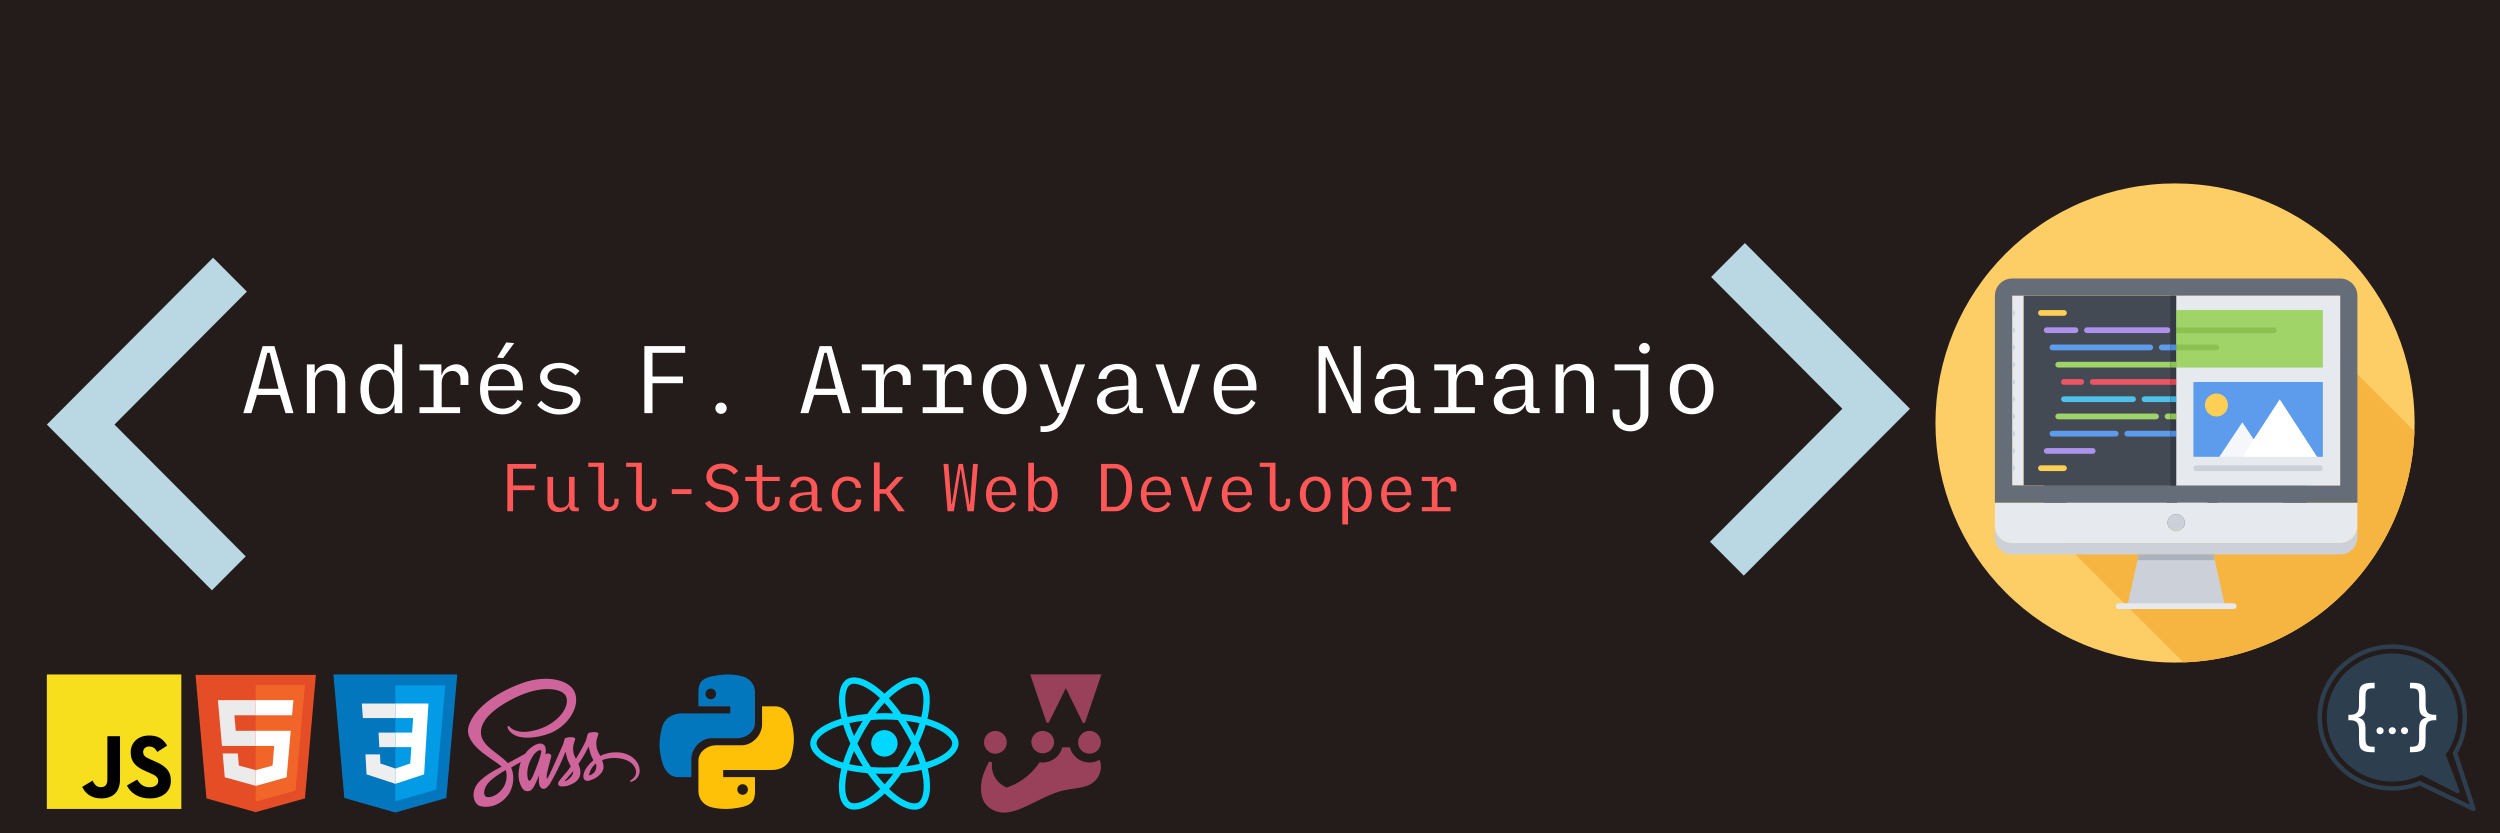 <svg xmlns="http://www.w3.org/2000/svg" width="450" viewBox="0 0 450 150" height="150" version="1.0"><defs><clipPath id="a"><path d="M 8.43 46.324 L 44.43 46.324 L 44.43 106.324 L 8.43 106.324 Z M 8.43 46.324"/></clipPath><clipPath id="b"><path d="M 307.797 43.676 L 343.797 43.676 L 343.797 103.676 L 307.797 103.676 Z M 307.797 43.676"/></clipPath><clipPath id="c"><path d="M 348.383 33.016 L 434.633 33.016 L 434.633 119.266 L 348.383 119.266 Z M 348.383 33.016"/></clipPath><clipPath id="d"><path d="M 367 57 L 434.633 57 L 434.633 119.266 L 367 119.266 Z M 367 57"/></clipPath><clipPath id="e"><path d="M 359.082 94 L 424.332 94 L 424.332 100 L 359.082 100 Z M 359.082 94"/></clipPath><clipPath id="f"><path d="M 382 99 L 401 99 L 401 109.926 L 382 109.926 Z M 382 99"/></clipPath><clipPath id="g"><path d="M 359.082 90 L 424.332 90 L 424.332 98 L 359.082 98 Z M 359.082 90"/></clipPath><clipPath id="h"><path d="M 359.082 50 L 424.332 50 L 424.332 91 L 359.082 91 Z M 359.082 50"/></clipPath><clipPath id="i"><path d="M 380 108 L 403 108 L 403 109.926 L 380 109.926 Z M 380 108"/></clipPath><clipPath id="j"><path d="M 417.152 115.992 L 445.652 115.992 L 445.652 145.992 L 417.152 145.992 Z M 417.152 115.992"/></clipPath><clipPath id="k"><path d="M 8.43 121.406 L 32.637 121.406 L 32.637 145.613 L 8.43 145.613 Z M 8.43 121.406"/></clipPath><clipPath id="l"><path d="M 35.199 121.406 L 56.859 121.406 L 56.859 146.254 L 35.199 146.254 Z M 35.199 121.406"/></clipPath><clipPath id="m"><path d="M 60.012 121.406 L 82.309 121.406 L 82.309 146.254 L 60.012 146.254 Z M 60.012 121.406"/></clipPath><clipPath id="n"><path d="M 84.031 122 L 115.246 122 L 115.246 145.613 L 84.031 145.613 Z M 84.031 122"/></clipPath><clipPath id="o"><path d="M 118.375 121.406 L 136 121.406 L 136 140 L 118.375 140 Z M 118.375 121.406"/></clipPath><clipPath id="p"><path d="M 125 127 L 143 127 L 143 145.613 L 125 145.613 Z M 125 127"/></clipPath><clipPath id="q"><path d="M 145.812 121.406 L 172.57 121.406 L 172.57 146 L 145.812 146 Z M 145.812 121.406"/></clipPath><clipPath id="r"><path d="M 194 131 L 198.418 131 L 198.418 136 L 194 136 Z M 194 131"/></clipPath><clipPath id="s"><path d="M 185 121.406 L 198.418 121.406 L 198.418 131 L 185 131 Z M 185 121.406"/></clipPath><clipPath id="t"><path d="M 176.117 134 L 198.418 134 L 198.418 146.254 L 176.117 146.254 Z M 176.117 134"/></clipPath></defs><path fill="#FFF" d="M-45 -15H495V165H-45z"/><path fill="#FFF" d="M-45 -15H495V165H-45z"/><path fill="#241B1B" d="M-45 -15H495V165H-45z"/><g clip-path="url(#a)"><path fill="#B9D8E4" d="M 38.145 106.25 L 8.434 76.422 L 38.352 46.387 L 44.438 52.492 L 20.602 76.422 L 44.23 100.145 L 38.145 106.25"/></g><g clip-path="url(#b)"><path fill="#B9D8E4" d="M 314.082 43.75 L 343.793 73.578 L 313.875 103.613 L 307.793 97.508 L 331.625 73.578 L 308 49.855 L 314.082 43.75"/></g><g fill="#FFF"><g><g><path d="M 8.242 0 L 9.672 0 L 6.238 -12.066 L 4.113 -12.066 L 0.645 0 L 2.09 0 L 3.094 -3.281 L 7.242 -3.281 Z M 6.984 -4.387 L 3.348 -4.402 L 4.961 -10.859 L 5.387 -10.859 Z M 6.984 -4.387" transform="translate(43.155 74.366)"/></g></g></g><g fill="#FFF"><g><g><path d="M 3.16 -8.77 L 1.75 -8.77 L 1.75 0 L 3.211 0 L 3.211 -5.812 C 3.211 -6.934 4.012 -7.715 5.234 -7.715 C 6.457 -7.715 7.223 -6.832 7.223 -5.301 L 7.223 0 L 8.668 0 L 8.668 -5.539 C 8.668 -7.547 7.664 -8.871 5.848 -8.871 C 4.641 -8.871 3.551 -8.242 3.262 -7.293 L 3.16 -7.293 Z M 3.16 -8.77" transform="translate(53.487 74.366)"/></g></g></g><g fill="#FFF"><g><g><path d="M 4.504 0.203 C 5.727 0.203 6.781 -0.457 7.137 -1.562 L 7.207 -1.562 L 7.207 0 L 8.582 0 L 8.582 -12.391 L 7.137 -12.391 L 7.137 -7.188 L 7.086 -7.188 C 6.68 -8.242 5.711 -8.871 4.57 -8.871 C 2.414 -8.871 1.055 -7.055 1.055 -4.316 C 1.055 -1.699 2.379 0.203 4.504 0.203 Z M 4.98 -0.832 C 3.52 -0.832 2.566 -2.211 2.566 -4.332 C 2.566 -6.492 3.52 -7.836 5.016 -7.836 C 6.477 -7.836 7.156 -6.645 7.156 -4.387 C 7.156 -2.211 6.766 -0.832 4.98 -0.832 Z M 4.98 -0.832" transform="translate(63.819 74.366)"/></g></g></g><g fill="#FFF"><g><g><path d="M 10.164 -6.594 C 10.164 -7.922 9.109 -8.82 7.922 -8.805 C 7.527 -8.77 5.914 -8.582 5.387 -6.918 L 5.301 -6.918 L 5.301 -8.77 L 1.359 -8.77 L 1.359 -7.699 L 3.891 -7.699 L 3.891 -1.07 L 1.359 -1.07 L 1.359 0 L 8.668 0 L 8.668 -1.07 L 5.355 -1.07 L 5.355 -5.457 C 5.355 -6.715 6.152 -7.598 7.344 -7.598 C 8.105 -7.598 8.734 -6.918 8.734 -6.152 L 8.734 -5.066 L 10.164 -5.066 Z M 10.164 -6.594" transform="translate(74.15 74.366)"/></g></g></g><g fill="#FFF"><g><g><path d="M 7.445 -12.609 L 6.016 -12.73 L 4.367 -10.012 L 5.457 -9.91 Z M 5.387 0.223 C 6.883 0.223 8.191 -0.613 8.836 -1.902 L 8.039 -2.43 C 7.598 -1.41 6.559 -0.816 5.387 -0.816 C 3.672 -0.816 2.703 -2.125 2.754 -4.098 L 8.992 -4.098 C 9.16 -7.086 7.633 -8.871 5.184 -8.871 C 2.754 -8.871 1.293 -7.035 1.293 -4.301 C 1.293 -1.48 2.922 0.223 5.387 0.223 Z M 2.738 -4.879 C 2.738 -6.797 3.707 -7.902 5.168 -7.902 C 6.664 -7.902 7.527 -6.695 7.527 -4.879 Z M 2.738 -4.879" transform="translate(85.111 74.366)"/></g></g></g><g fill="#FFF"><g><g><path d="M 5.184 0.254 C 7.496 0.254 9.043 -0.852 9.043 -2.516 C 9.043 -3.672 7.988 -4.605 6.406 -4.844 L 4.91 -5.082 C 3.809 -5.234 3.094 -5.828 3.094 -6.578 C 3.109 -7.477 3.926 -8.09 5.168 -8.09 C 6.27 -8.09 7.461 -7.562 8.156 -6.781 L 8.855 -7.613 C 7.973 -8.48 6.527 -9.059 5.25 -9.059 C 3.145 -9.059 1.766 -8.039 1.766 -6.477 C 1.766 -5.219 2.855 -4.23 4.504 -3.992 L 5.812 -3.789 C 7.02 -3.602 7.766 -2.992 7.684 -2.277 C 7.613 -1.324 6.68 -0.715 5.336 -0.715 C 4.078 -0.715 2.738 -1.324 1.988 -2.242 L 1.258 -1.48 C 2.125 -0.441 3.707 0.254 5.184 0.254 Z M 5.184 0.254" transform="translate(95.443 74.366)"/></g></g></g><g fill="#FFF"><g><g><path d="M 1.715 -12.066 L 1.715 0 L 3.18 0 L 3.18 -5.387 L 8.652 -5.387 L 8.652 -6.594 L 3.18 -6.594 L 3.18 -10.859 L 9.059 -10.859 L 9.059 -12.066 Z M 1.715 -12.066" transform="translate(114.271 74.366)"/></g></g></g><g fill="#FFF"><g><g><path d="M 5.184 0.137 C 5.746 0.137 6.203 -0.324 6.203 -0.883 C 6.203 -1.445 5.746 -1.902 5.184 -1.902 C 4.621 -1.902 4.164 -1.445 4.164 -0.883 C 4.164 -0.324 4.621 0.137 5.184 0.137 Z M 5.184 0.137" transform="translate(124.603 74.366)"/></g></g></g><g fill="#FFF"><g><g><path d="M 8.242 0 L 9.672 0 L 6.238 -12.066 L 4.113 -12.066 L 0.645 0 L 2.09 0 L 3.094 -3.281 L 7.242 -3.281 Z M 6.984 -4.387 L 3.348 -4.402 L 4.961 -10.859 L 5.387 -10.859 Z M 6.984 -4.387" transform="translate(143.431 74.366)"/></g></g></g><g fill="#FFF"><g><g><path d="M 10.164 -6.594 C 10.164 -7.922 9.109 -8.82 7.922 -8.805 C 7.527 -8.77 5.914 -8.582 5.387 -6.918 L 5.301 -6.918 L 5.301 -8.77 L 1.359 -8.77 L 1.359 -7.699 L 3.891 -7.699 L 3.891 -1.07 L 1.359 -1.07 L 1.359 0 L 8.668 0 L 8.668 -1.07 L 5.355 -1.07 L 5.355 -5.457 C 5.355 -6.715 6.152 -7.598 7.344 -7.598 C 8.105 -7.598 8.734 -6.918 8.734 -6.152 L 8.734 -5.066 L 10.164 -5.066 Z M 10.164 -6.594" transform="translate(153.763 74.366)"/></g></g></g><g fill="#FFF"><g><g><path d="M 10.164 -6.594 C 10.164 -7.922 9.109 -8.82 7.922 -8.805 C 7.527 -8.77 5.914 -8.582 5.387 -6.918 L 5.301 -6.918 L 5.301 -8.77 L 1.359 -8.77 L 1.359 -7.699 L 3.891 -7.699 L 3.891 -1.07 L 1.359 -1.07 L 1.359 0 L 8.668 0 L 8.668 -1.07 L 5.355 -1.07 L 5.355 -5.457 C 5.355 -6.715 6.152 -7.598 7.344 -7.598 C 8.105 -7.598 8.734 -6.918 8.734 -6.152 L 8.734 -5.066 L 10.164 -5.066 Z M 10.164 -6.594" transform="translate(164.723 74.366)"/></g></g></g><g fill="#FFF"><g><g><path d="M 5.168 0.203 C 7.527 0.203 9.094 -1.613 9.094 -4.332 C 9.094 -7.055 7.527 -8.871 5.168 -8.871 C 2.805 -8.871 1.223 -7.055 1.223 -4.332 C 1.223 -1.613 2.805 0.203 5.168 0.203 Z M 5.168 -0.852 C 3.707 -0.852 2.738 -2.262 2.738 -4.387 C 2.738 -6.441 3.707 -7.816 5.168 -7.816 C 6.629 -7.816 7.598 -6.426 7.598 -4.352 C 7.598 -2.242 6.629 -0.852 5.168 -0.852 Z M 5.168 -0.852" transform="translate(175.684 74.366)"/></g></g></g><g fill="#FFF"><g><g><path d="M 2.551 -8.77 L 1.07 -8.77 L 4.352 -0.016 L 4.777 -0.016 C 4.266 0.953 3.723 2.617 1.273 2.328 L 1.273 3.363 C 3.758 3.621 5.082 2.465 6 0.137 L 9.297 -8.77 L 7.75 -8.77 L 5.32 -1.156 L 5.082 -1.156 Z M 2.551 -8.77" transform="translate(186.016 74.366)"/></g></g></g><g fill="#FFF"><g><g><path d="M 9.363 -0.918 L 8.668 -0.918 C 8.379 -0.902 8.227 -1.07 8.227 -1.309 L 8.227 -5.797 C 8.227 -7.684 6.867 -8.871 4.828 -8.871 C 2.738 -8.871 1.41 -7.527 1.375 -6.152 L 2.82 -6.152 C 2.84 -6.953 3.621 -7.902 4.793 -7.902 C 5.984 -7.902 6.746 -7.121 6.746 -5.949 L 6.746 -4.98 L 4.418 -4.777 C 2.395 -4.605 1.105 -3.586 1.105 -2.227 C 1.105 -0.73 2.242 0.203 3.941 0.203 C 5.27 0.203 6.355 -0.457 6.766 -1.445 L 6.832 -1.445 C 6.832 -0.562 7.137 0 8.023 0 L 9.363 0 Z M 6.781 -2.703 C 6.781 -1.512 5.879 -0.766 4.52 -0.766 C 3.363 -0.766 2.633 -1.41 2.633 -2.363 C 2.633 -3.297 3.57 -3.977 4.996 -4.113 L 6.715 -4.25 L 6.781 -4.199 Z M 6.781 -2.703" transform="translate(196.348 74.366)"/></g></g></g><g fill="#FFF"><g><g><path d="M 6.188 0 L 9.18 -8.77 L 7.699 -8.77 L 5.438 -1.207 L 5.082 -1.207 L 2.617 -8.77 L 1.141 -8.77 L 4.25 0 Z M 6.188 0" transform="translate(206.832 74.366)"/></g></g></g><g fill="#FFF"><g><g><path d="M 5.387 0.223 C 6.883 0.223 8.191 -0.613 8.836 -1.902 L 8.039 -2.43 C 7.598 -1.41 6.559 -0.816 5.387 -0.816 C 3.672 -0.816 2.703 -2.125 2.754 -4.098 L 8.992 -4.098 C 9.16 -7.086 7.633 -8.871 5.184 -8.871 C 2.754 -8.871 1.293 -7.035 1.293 -4.301 C 1.293 -1.48 2.922 0.223 5.387 0.223 Z M 2.738 -4.879 C 2.738 -6.797 3.707 -7.902 5.168 -7.902 C 6.664 -7.902 7.527 -6.695 7.527 -4.879 Z M 2.738 -4.879" transform="translate(217.164 74.366)"/></g></g></g><g fill="#FFF"><g><g><path d="M 2.957 -12.066 L 1.359 -12.066 L 1.359 0 L 2.633 0 L 2.633 -10.043 L 2.738 -10.043 L 7.426 0 L 8.957 0 L 8.957 -12.066 L 7.684 -12.066 L 7.664 -2.039 L 7.582 -2.039 Z M 2.957 -12.066" transform="translate(235.992 74.366)"/></g></g></g><g fill="#FFF"><g><g><path d="M 9.363 -0.918 L 8.668 -0.918 C 8.379 -0.902 8.227 -1.07 8.227 -1.309 L 8.227 -5.797 C 8.227 -7.684 6.867 -8.871 4.828 -8.871 C 2.738 -8.871 1.41 -7.527 1.375 -6.152 L 2.82 -6.152 C 2.84 -6.953 3.621 -7.902 4.793 -7.902 C 5.984 -7.902 6.746 -7.121 6.746 -5.949 L 6.746 -4.98 L 4.418 -4.777 C 2.395 -4.605 1.105 -3.586 1.105 -2.227 C 1.105 -0.73 2.242 0.203 3.941 0.203 C 5.27 0.203 6.355 -0.457 6.766 -1.445 L 6.832 -1.445 C 6.832 -0.562 7.137 0 8.023 0 L 9.363 0 Z M 6.781 -2.703 C 6.781 -1.512 5.879 -0.766 4.52 -0.766 C 3.363 -0.766 2.633 -1.41 2.633 -2.363 C 2.633 -3.297 3.57 -3.977 4.996 -4.113 L 6.715 -4.25 L 6.781 -4.199 Z M 6.781 -2.703" transform="translate(246.324 74.366)"/></g></g></g><g fill="#FFF"><g><g><path d="M 10.164 -6.594 C 10.164 -7.922 9.109 -8.82 7.922 -8.805 C 7.527 -8.77 5.914 -8.582 5.387 -6.918 L 5.301 -6.918 L 5.301 -8.77 L 1.359 -8.77 L 1.359 -7.699 L 3.891 -7.699 L 3.891 -1.07 L 1.359 -1.07 L 1.359 0 L 8.668 0 L 8.668 -1.07 L 5.355 -1.07 L 5.355 -5.457 C 5.355 -6.715 6.152 -7.598 7.344 -7.598 C 8.105 -7.598 8.734 -6.918 8.734 -6.152 L 8.734 -5.066 L 10.164 -5.066 Z M 10.164 -6.594" transform="translate(256.809 74.366)"/></g></g></g><g fill="#FFF"><g><g><path d="M 9.363 -0.918 L 8.668 -0.918 C 8.379 -0.902 8.227 -1.07 8.227 -1.309 L 8.227 -5.797 C 8.227 -7.684 6.867 -8.871 4.828 -8.871 C 2.738 -8.871 1.41 -7.527 1.375 -6.152 L 2.82 -6.152 C 2.84 -6.953 3.621 -7.902 4.793 -7.902 C 5.984 -7.902 6.746 -7.121 6.746 -5.949 L 6.746 -4.98 L 4.418 -4.777 C 2.395 -4.605 1.105 -3.586 1.105 -2.227 C 1.105 -0.73 2.242 0.203 3.941 0.203 C 5.27 0.203 6.355 -0.457 6.766 -1.445 L 6.832 -1.445 C 6.832 -0.562 7.137 0 8.023 0 L 9.363 0 Z M 6.781 -2.703 C 6.781 -1.512 5.879 -0.766 4.52 -0.766 C 3.363 -0.766 2.633 -1.41 2.633 -2.363 C 2.633 -3.297 3.57 -3.977 4.996 -4.113 L 6.715 -4.25 L 6.781 -4.199 Z M 6.781 -2.703" transform="translate(267.77 74.366)"/></g></g></g><g fill="#FFF"><g><g><path d="M 3.16 -8.77 L 1.75 -8.77 L 1.75 0 L 3.211 0 L 3.211 -5.812 C 3.211 -6.934 4.012 -7.715 5.234 -7.715 C 6.457 -7.715 7.223 -6.832 7.223 -5.301 L 7.223 0 L 8.668 0 L 8.668 -5.539 C 8.668 -7.547 7.664 -8.871 5.848 -8.871 C 4.641 -8.871 3.551 -8.242 3.262 -7.293 L 3.16 -7.293 Z M 3.16 -8.77" transform="translate(278.254 74.366)"/></g></g></g><g fill="#FFF"><g><g><path d="M 7.426 -10.707 C 7.953 -10.707 8.395 -11.148 8.379 -11.691 C 8.379 -12.219 7.953 -12.645 7.426 -12.645 C 6.883 -12.645 6.441 -12.219 6.441 -11.691 C 6.441 -11.148 6.883 -10.707 7.426 -10.707 Z M 6.68 -7.699 L 6.68 0.305 C 6.68 1.344 5.828 2.16 4.809 2.16 C 3.773 2.16 2.941 1.344 2.941 0.305 L 2.941 -0.664 L 1.684 -0.664 L 1.684 0.066 C 1.684 1.852 2.957 3.281 4.91 3.281 C 6.68 3.281 8.125 1.852 8.125 0.066 L 8.125 -8.77 L 2.039 -8.77 L 2.039 -7.699 Z M 6.68 -7.699" transform="translate(288.586 74.366)"/></g></g></g><g fill="#FFF"><g><g><path d="M 5.168 0.203 C 7.527 0.203 9.094 -1.613 9.094 -4.332 C 9.094 -7.055 7.527 -8.871 5.168 -8.871 C 2.805 -8.871 1.223 -7.055 1.223 -4.332 C 1.223 -1.613 2.805 0.203 5.168 0.203 Z M 5.168 -0.852 C 3.707 -0.852 2.738 -2.262 2.738 -4.387 C 2.738 -6.441 3.707 -7.816 5.168 -7.816 C 6.629 -7.816 7.598 -6.426 7.598 -4.352 C 7.598 -2.242 6.629 -0.852 5.168 -0.852 Z M 5.168 -0.852" transform="translate(299.342 74.366)"/></g></g></g><g fill="#FF5757"><g><g><path d="M 1.211 -8.516 L 1.211 0 L 2.242 0 L 2.242 -3.801 L 6.105 -3.801 L 6.105 -4.652 L 2.242 -4.652 L 2.242 -7.664 L 6.391 -7.664 L 6.391 -8.516 Z M 1.211 -8.516" transform="translate(90.112 92.03)"/></g></g></g><g fill="#FF5757"><g><g><path d="M 6.414 -0.66 C 6.199 -0.66 6.031 -0.828 6.031 -1.043 L 6.031 -6.188 L 5.012 -6.188 L 5.012 -1.98 C 5.012 -1.117 4.367 -0.637 3.562 -0.637 C 2.676 -0.637 2.16 -1.164 2.16 -2.289 L 2.16 -6.188 L 1.141 -6.188 L 1.141 -2.121 C 1.141 -0.684 1.859 0.145 3.141 0.145 C 4.043 0.145 4.738 -0.289 4.988 -0.961 L 5.051 -0.961 C 5.051 -0.383 5.41 0 5.914 0 L 6.777 0 L 6.777 -0.66 Z M 6.414 -0.66" transform="translate(97.4 92.03)"/></g></g></g><g fill="#FF5757"><g><g><path d="M 5.156 -1.703 C 5.156 -1.188 4.75 -0.754 4.234 -0.754 C 3.719 -0.754 3.285 -1.176 3.285 -1.691 L 3.285 -8.742 L 0.457 -8.742 L 0.457 -7.988 L 2.266 -7.988 L 2.254 -1.836 C 2.254 -0.828 3.082 0 4.09 0 C 5.359 0 5.926 -0.828 5.926 -1.836 L 5.926 -2.254 L 5.156 -2.254 Z M 5.156 -1.703" transform="translate(105.433 92.03)"/></g></g></g><g fill="#FF5757"><g><g><path d="M 5.156 -1.703 C 5.156 -1.188 4.75 -0.754 4.234 -0.754 C 3.719 -0.754 3.285 -1.176 3.285 -1.691 L 3.285 -8.742 L 0.457 -8.742 L 0.457 -7.988 L 2.266 -7.988 L 2.254 -1.836 C 2.254 -0.828 3.082 0 4.09 0 C 5.359 0 5.926 -0.828 5.926 -1.836 L 5.926 -2.254 L 5.156 -2.254 Z M 5.156 -1.703" transform="translate(112.242 92.03)"/></g></g></g><g fill="#FF5757"><g><g><path d="M 5.422 -3.98 L 1.871 -3.98 L 1.871 -3.094 L 5.422 -3.094 Z M 5.422 -3.98" transform="translate(119.051 92.03)"/></g></g></g><g fill="#FF5757"><g><g><path d="M 3.645 0.168 C 5.371 0.168 6.609 -0.816 6.609 -2.328 C 6.609 -3.527 5.781 -4.367 4.426 -4.641 L 3.383 -4.867 C 2.41 -5.051 1.836 -5.539 1.836 -6.297 C 1.836 -7.137 2.52 -7.676 3.609 -7.676 C 4.461 -7.676 5.289 -7.281 5.77 -6.598 L 6.512 -7.242 C 5.914 -8.035 4.82 -8.586 3.633 -8.586 C 1.965 -8.586 0.816 -7.641 0.816 -6.176 C 0.816 -5.051 1.633 -4.27 2.984 -3.98 L 4.004 -3.766 C 5 -3.574 5.578 -3.012 5.578 -2.207 C 5.578 -1.281 4.809 -0.695 3.719 -0.695 C 2.77 -0.695 1.883 -1.164 1.391 -1.941 L 0.551 -1.465 C 1.188 -0.434 2.34 0.168 3.645 0.168 Z M 3.645 0.168" transform="translate(126.34 92.03)"/></g></g></g><g fill="#FF5757"><g><g><path d="M 6.715 -6.188 L 3.598 -6.188 L 3.598 -8.324 L 2.578 -8.324 L 2.578 -6.188 L 0.516 -6.188 L 0.516 -5.445 L 2.578 -5.445 L 2.578 -2.074 C 2.578 -0.934 3.5 0 4.652 0 C 6.066 0 6.715 -0.996 6.715 -2.074 L 6.715 -2.578 L 5.852 -2.578 L 5.852 -1.965 C 5.852 -1.332 5.398 -0.805 4.715 -0.805 C 4.09 -0.805 3.598 -1.332 3.598 -1.965 L 3.598 -5.445 L 6.715 -5.445 Z M 6.715 -6.188" transform="translate(133.629 92.03)"/></g></g></g><g fill="#FF5757"><g><g><path d="M 6.609 -0.648 L 6.117 -0.648 C 5.914 -0.637 5.805 -0.754 5.805 -0.922 L 5.805 -4.09 C 5.805 -5.422 4.844 -6.262 3.406 -6.262 C 1.93 -6.262 0.996 -5.312 0.973 -4.34 L 1.992 -4.34 C 2.004 -4.906 2.555 -5.578 3.383 -5.578 C 4.223 -5.578 4.762 -5.023 4.762 -4.199 L 4.762 -3.516 L 3.117 -3.371 C 1.691 -3.25 0.781 -2.531 0.781 -1.57 C 0.781 -0.516 1.582 0.145 2.781 0.145 C 3.719 0.145 4.484 -0.324 4.773 -1.02 L 4.82 -1.02 C 4.82 -0.395 5.035 0 5.66 0 L 6.609 0 Z M 4.785 -1.906 C 4.785 -1.066 4.148 -0.539 3.191 -0.539 C 2.375 -0.539 1.859 -0.996 1.859 -1.668 C 1.859 -2.328 2.52 -2.805 3.527 -2.902 L 4.738 -3 L 4.785 -2.961 Z M 4.785 -1.906" transform="translate(141.313 92.03)"/></g></g></g><g fill="#FF5757"><g><g><path d="M 3.875 0.145 C 5.383 0.145 6.32 -0.754 6.32 -2.098 L 5.348 -2.121 C 5.383 -1.234 4.82 -0.648 3.863 -0.648 C 2.816 -0.648 2.062 -1.617 2.062 -3.082 C 2.062 -4.531 2.758 -5.504 3.812 -5.504 C 4.699 -5.504 5.301 -4.988 5.289 -4.211 L 6.273 -4.211 C 6.273 -5.445 5.289 -6.262 3.836 -6.262 C 2.148 -6.262 1.008 -4.988 1.008 -3.059 C 1.008 -1.141 2.195 0.145 3.875 0.145 Z M 3.875 0.145" transform="translate(148.71 92.03)"/></g></g></g><g fill="#FF5757"><g><g><path d="M 6.871 0 L 4.211 -3.539 L 6.656 -6.188 L 5.445 -6.188 L 3.418 -3.992 L 2.34 -3.992 L 2.34 -8.801 L 1.309 -8.801 L 1.309 0 L 2.34 0 L 2.34 -3.152 L 3.453 -3.152 L 5.695 0 Z M 6.871 0" transform="translate(155.999 92.03)"/></g></g></g><g fill="#FF5757"><g><g><path d="M 2.41 0 L 3.609 -7.531 L 3.684 -7.531 L 4.883 0 L 6.008 0 L 6.738 -8.516 L 5.863 -8.516 L 5.312 -1.258 L 5.242 -1.258 L 4.043 -8.516 L 3.262 -8.516 L 2.051 -1.258 L 1.98 -1.258 L 1.426 -8.516 L 0.551 -8.516 L 1.281 0 Z M 2.41 0" transform="translate(169.282 92.03)"/></g></g></g><g fill="#FF5757"><g><g><path d="M 3.801 0.156 C 4.855 0.156 5.781 -0.434 6.234 -1.344 L 5.672 -1.715 C 5.359 -0.996 4.629 -0.574 3.801 -0.574 C 2.59 -0.574 1.906 -1.5 1.941 -2.891 L 6.344 -2.891 C 6.465 -5 5.383 -6.262 3.656 -6.262 C 1.941 -6.262 0.91 -4.965 0.91 -3.035 C 0.91 -1.043 2.062 0.156 3.801 0.156 Z M 1.93 -3.441 C 1.93 -4.797 2.613 -5.578 3.645 -5.578 C 4.699 -5.578 5.312 -4.727 5.312 -3.441 Z M 1.93 -3.441" transform="translate(176.57 92.03)"/></g></g></g><g fill="#FF5757"><g><g><path d="M 4.09 0.145 C 5.613 0.145 6.535 -1.117 6.535 -3.059 C 6.535 -5 5.625 -6.262 4.102 -6.262 C 3.227 -6.262 2.508 -5.828 2.328 -5.203 L 2.254 -5.203 L 2.254 -8.742 L 1.223 -8.742 L 1.223 0 L 2.172 0 L 2.172 -0.934 L 2.242 -0.934 C 2.496 -0.266 3.035 0.145 4.09 0.145 Z M 3.777 -0.586 C 2.637 -0.586 2.23 -1.258 2.23 -3.047 C 2.23 -4.652 2.508 -5.527 3.754 -5.527 C 4.797 -5.527 5.48 -4.559 5.48 -3.059 C 5.48 -1.559 4.809 -0.586 3.777 -0.586 Z M 3.777 -0.586" transform="translate(183.86 92.03)"/></g></g></g><g fill="#FF5757"><g><g><path d="M 3.621 0 C 5.434 0 6.645 -1.715 6.645 -4.281 C 6.645 -6.766 5.445 -8.516 3.633 -8.516 L 1.043 -8.516 L 1.043 0 Z M 2.086 -7.711 L 3.527 -7.711 C 4.762 -7.711 5.578 -6.285 5.578 -4.281 C 5.578 -2.195 4.762 -0.805 3.527 -0.805 L 2.086 -0.805 Z M 2.086 -7.711" transform="translate(197.143 92.03)"/></g></g></g><g fill="#FF5757"><g><g><path d="M 3.801 0.156 C 4.855 0.156 5.781 -0.434 6.234 -1.344 L 5.672 -1.715 C 5.359 -0.996 4.629 -0.574 3.801 -0.574 C 2.59 -0.574 1.906 -1.5 1.941 -2.891 L 6.344 -2.891 C 6.465 -5 5.383 -6.262 3.656 -6.262 C 1.941 -6.262 0.91 -4.965 0.91 -3.035 C 0.91 -1.043 2.062 0.156 3.801 0.156 Z M 1.93 -3.441 C 1.93 -4.797 2.613 -5.578 3.645 -5.578 C 4.699 -5.578 5.312 -4.727 5.312 -3.441 Z M 1.93 -3.441" transform="translate(204.431 92.03)"/></g></g></g><g fill="#FF5757"><g><g><path d="M 4.367 0 L 6.477 -6.188 L 5.434 -6.188 L 3.836 -0.852 L 3.586 -0.852 L 1.848 -6.188 L 0.805 -6.188 L 3 0 Z M 4.367 0" transform="translate(211.72 92.03)"/></g></g></g><g fill="#FF5757"><g><g><path d="M 3.801 0.156 C 4.855 0.156 5.781 -0.434 6.234 -1.344 L 5.672 -1.715 C 5.359 -0.996 4.629 -0.574 3.801 -0.574 C 2.59 -0.574 1.906 -1.5 1.941 -2.891 L 6.344 -2.891 C 6.465 -5 5.383 -6.262 3.656 -6.262 C 1.941 -6.262 0.91 -4.965 0.91 -3.035 C 0.91 -1.043 2.062 0.156 3.801 0.156 Z M 1.93 -3.441 C 1.93 -4.797 2.613 -5.578 3.645 -5.578 C 4.699 -5.578 5.312 -4.727 5.312 -3.441 Z M 1.93 -3.441" transform="translate(219.01 92.03)"/></g></g></g><g fill="#FF5757"><g><g><path d="M 5.156 -1.703 C 5.156 -1.188 4.75 -0.754 4.234 -0.754 C 3.719 -0.754 3.285 -1.176 3.285 -1.691 L 3.285 -8.742 L 0.457 -8.742 L 0.457 -7.988 L 2.266 -7.988 L 2.254 -1.836 C 2.254 -0.828 3.082 0 4.09 0 C 5.359 0 5.926 -0.828 5.926 -1.836 L 5.926 -2.254 L 5.156 -2.254 Z M 5.156 -1.703" transform="translate(226.298 92.03)"/></g></g></g><g fill="#FF5757"><g><g><path d="M 3.645 0.145 C 5.312 0.145 6.414 -1.141 6.414 -3.059 C 6.414 -4.977 5.312 -6.262 3.645 -6.262 C 1.98 -6.262 0.863 -4.977 0.863 -3.059 C 0.863 -1.141 1.98 0.145 3.645 0.145 Z M 3.645 -0.602 C 2.613 -0.602 1.93 -1.594 1.93 -3.094 C 1.93 -4.547 2.613 -5.516 3.645 -5.516 C 4.676 -5.516 5.359 -4.531 5.359 -3.07 C 5.359 -1.582 4.676 -0.602 3.645 -0.602 Z M 3.645 -0.602" transform="translate(233.107 92.03)"/></g></g></g><g fill="#FF5757"><g><g><path d="M 4.078 0.145 C 5.613 0.145 6.535 -1.117 6.535 -3.059 C 6.535 -5 5.613 -6.262 4.102 -6.262 C 3.152 -6.262 2.375 -5.66 2.277 -4.988 L 2.219 -4.988 L 2.219 -6.117 L 1.223 -6.117 L 1.223 2.375 L 2.254 2.375 L 2.254 -1.043 L 2.301 -1.043 C 2.664 -0.145 3.32 0.145 4.078 0.145 Z M 3.777 -0.586 C 2.867 -0.586 2.23 -1.211 2.23 -3.129 C 2.23 -4.918 2.781 -5.527 3.766 -5.527 C 4.809 -5.527 5.48 -4.582 5.48 -3.047 C 5.48 -1.57 4.797 -0.586 3.777 -0.586 Z M 3.777 -0.586" transform="translate(240.396 92.03)"/></g></g></g><g fill="#FF5757"><g><g><path d="M 3.801 0.156 C 4.855 0.156 5.781 -0.434 6.234 -1.344 L 5.672 -1.715 C 5.359 -0.996 4.629 -0.574 3.801 -0.574 C 2.59 -0.574 1.906 -1.5 1.941 -2.891 L 6.344 -2.891 C 6.465 -5 5.383 -6.262 3.656 -6.262 C 1.941 -6.262 0.91 -4.965 0.91 -3.035 C 0.91 -1.043 2.062 0.156 3.801 0.156 Z M 1.93 -3.441 C 1.93 -4.797 2.613 -5.578 3.645 -5.578 C 4.699 -5.578 5.312 -4.727 5.312 -3.441 Z M 1.93 -3.441" transform="translate(247.685 92.03)"/></g></g></g><g fill="#FF5757"><g><g><path d="M 7.172 -4.652 C 7.172 -5.59 6.43 -6.223 5.59 -6.211 C 5.312 -6.188 4.172 -6.055 3.801 -4.883 L 3.742 -4.883 L 3.742 -6.188 L 0.961 -6.188 L 0.961 -5.434 L 2.746 -5.434 L 2.746 -0.754 L 0.961 -0.754 L 0.961 0 L 6.117 0 L 6.117 -0.754 L 3.777 -0.754 L 3.777 -3.848 C 3.777 -4.738 4.34 -5.359 5.18 -5.359 C 5.719 -5.359 6.164 -4.883 6.164 -4.34 L 6.164 -3.574 L 7.172 -3.574 Z M 7.172 -4.652" transform="translate(254.974 92.03)"/></g></g></g><g clip-path="url(#c)"><path fill="#FECE66" d="M 434.633 76.141 C 434.633 77.551 434.562 78.961 434.426 80.367 C 434.289 81.773 434.082 83.168 433.805 84.551 C 433.531 85.938 433.188 87.305 432.777 88.656 C 432.367 90.008 431.891 91.336 431.352 92.641 C 430.809 93.949 430.207 95.223 429.543 96.469 C 428.875 97.715 428.148 98.926 427.367 100.098 C 426.582 101.273 425.742 102.406 424.844 103.496 C 423.949 104.59 423 105.633 422.004 106.633 C 421.004 107.633 419.957 108.578 418.867 109.477 C 417.773 110.371 416.641 111.211 415.469 111.996 C 414.293 112.781 413.082 113.508 411.836 114.172 C 410.594 114.84 409.316 115.441 408.012 115.98 C 406.707 116.523 405.379 116.996 404.027 117.406 C 402.676 117.816 401.309 118.16 399.922 118.438 C 398.535 118.711 397.141 118.918 395.734 119.059 C 394.328 119.195 392.922 119.266 391.508 119.266 C 390.098 119.266 388.688 119.195 387.281 119.059 C 385.875 118.918 384.48 118.711 383.094 118.438 C 381.711 118.16 380.34 117.816 378.988 117.406 C 377.637 116.996 376.309 116.523 375.004 115.98 C 373.699 115.441 372.426 114.84 371.18 114.172 C 369.934 113.508 368.723 112.781 367.551 111.996 C 366.375 111.211 365.242 110.371 364.148 109.477 C 363.059 108.578 362.012 107.633 361.016 106.633 C 360.016 105.633 359.07 104.59 358.172 103.496 C 357.277 102.406 356.438 101.273 355.652 100.098 C 354.867 98.926 354.141 97.715 353.477 96.469 C 352.809 95.223 352.207 93.949 351.668 92.641 C 351.125 91.336 350.652 90.008 350.242 88.656 C 349.832 87.305 349.488 85.938 349.211 84.551 C 348.938 83.168 348.73 81.773 348.59 80.367 C 348.453 78.961 348.383 77.551 348.383 76.141 C 348.383 74.727 348.453 73.316 348.59 71.914 C 348.73 70.508 348.938 69.109 349.211 67.727 C 349.488 66.34 349.832 64.973 350.242 63.621 C 350.652 62.27 351.125 60.941 351.668 59.637 C 352.207 58.332 352.809 57.055 353.477 55.809 C 354.141 54.566 354.867 53.355 355.652 52.18 C 356.438 51.008 357.277 49.871 358.172 48.781 C 359.07 47.688 360.016 46.645 361.016 45.645 C 362.012 44.648 363.059 43.699 364.148 42.805 C 365.242 41.906 366.375 41.066 367.551 40.281 C 368.723 39.496 369.934 38.773 371.18 38.105 C 372.426 37.441 373.699 36.836 375.004 36.297 C 376.309 35.758 377.637 35.281 378.988 34.871 C 380.34 34.461 381.711 34.117 383.094 33.844 C 384.48 33.566 385.875 33.359 387.281 33.223 C 388.688 33.082 390.098 33.016 391.508 33.016 C 392.922 33.016 394.328 33.082 395.734 33.223 C 397.141 33.359 398.535 33.566 399.922 33.844 C 401.309 34.117 402.676 34.461 404.027 34.871 C 405.379 35.281 406.707 35.758 408.012 36.297 C 409.316 36.836 410.594 37.441 411.836 38.105 C 413.082 38.773 414.293 39.496 415.469 40.281 C 416.641 41.066 417.773 41.906 418.867 42.805 C 419.957 43.699 421.004 44.648 422.004 45.645 C 423 46.645 423.949 47.688 424.844 48.781 C 425.742 49.871 426.582 51.008 427.367 52.18 C 428.148 53.355 428.875 54.566 429.543 55.809 C 430.207 57.055 430.809 58.332 431.352 59.637 C 431.891 60.941 432.367 62.27 432.777 63.621 C 433.188 64.973 433.531 66.34 433.805 67.727 C 434.082 69.109 434.289 70.508 434.426 71.914 C 434.562 73.316 434.633 74.727 434.633 76.141 Z M 434.633 76.141"/></g><g clip-path="url(#d)"><path fill="#F5B540" d="M 414.668 57.711 C 414.344 57.383 413.918 57.219 413.488 57.219 L 369.527 57.219 C 369.102 57.219 368.672 57.383 368.348 57.711 C 368.02 58.031 367.859 58.461 367.859 58.891 L 367.859 93.391 C 367.859 93.816 368.02 94.246 368.348 94.57 L 393.008 119.227 C 415.629 118.453 433.82 100.262 434.594 77.637 Z M 414.668 57.711"/></g><path fill="#495057" d="M 415.156 93.391 C 415.156 93.816 414.996 94.242 414.668 94.57 C 414.344 94.895 413.914 95.059 413.488 95.059 L 369.527 95.059 C 369.102 95.059 368.676 94.895 368.348 94.57 C 368.023 94.242 367.859 93.816 367.859 93.391 L 367.859 65.734 L 415.156 65.734 Z M 415.156 93.391"/><path fill="#1E262E" d="M 415.156 65.734 L 367.859 65.734 L 367.859 58.891 C 367.859 58.461 368.023 58.035 368.348 57.711 C 368.676 57.383 369.102 57.219 369.527 57.219 L 413.488 57.219 C 413.914 57.219 414.344 57.383 414.668 57.711 C 414.996 58.035 415.156 58.461 415.156 58.891 Z M 415.156 65.734"/><path fill="#CCCBCA" d="M 372.031 88.82 L 389.984 88.82 L 389.984 90.691 L 372.031 90.691 Z M 372.031 88.82"/><path fill="#FFF" d="M 372.031 85.074 L 391.852 85.074 L 391.852 86.949 L 372.031 86.949 Z M 372.031 85.074"/><path fill="#CCCBCA" d="M 378.246 81.332 L 389.984 81.332 L 389.984 83.203 L 378.246 83.203 Z M 378.246 81.332"/><path fill="#FFF" d="M 372.031 73.844 L 383.77 73.844 L 383.77 75.719 L 372.031 75.719 Z M 372.031 73.844"/><path fill="#CCCBCA" d="M 372.031 70.102 L 377.902 70.102 L 377.902 71.973 L 372.031 71.973 Z M 372.031 70.102"/><path fill="#FFF" d="M 391.852 88.82 L 397.375 88.82 L 397.375 90.691 L 391.852 90.691 Z M 391.852 88.82"/><path fill="#CCCBCA" d="M 393.723 85.074 L 403.246 85.074 L 403.246 86.949 L 393.723 86.949 Z M 393.723 85.074"/><path fill="#FFF" d="M 391.852 81.332 L 397.375 81.332 L 397.375 83.203 L 391.852 83.203 Z M 391.852 81.332"/><path fill="#FFF" d="M 372.031 81.332 L 376.375 81.332 L 376.375 83.203 L 372.031 83.203 Z M 372.031 81.332"/><path fill="#CCCBCA" d="M 385.641 73.844 L 403.246 73.844 L 403.246 75.719 L 385.641 75.719 Z M 385.641 73.844"/><path fill="#FFF" d="M 379.77 70.102 L 397.375 70.102 L 397.375 71.973 L 379.77 71.973 Z M 379.77 70.102"/><path fill="#CCCBCA" d="M 399.246 88.82 L 410.984 88.82 L 410.984 90.691 L 399.246 90.691 Z M 399.246 88.82"/><path fill="#FFF" d="M 405.117 85.074 L 410.984 85.074 L 410.984 86.949 L 405.117 86.949 Z M 405.117 85.074"/><path fill="#FFF" d="M 399.246 81.332 L 405.117 81.332 L 405.117 83.203 L 399.246 83.203 Z M 399.246 81.332"/><path fill="#FFF" d="M 405.117 73.844 L 410.984 73.844 L 410.984 75.719 L 405.117 75.719 Z M 405.117 73.844"/><path fill="#FFF" d="M 373.426 61.477 C 373.426 61.66 373.387 61.84 373.316 62.008 C 373.246 62.18 373.148 62.328 373.016 62.461 C 372.887 62.59 372.734 62.691 372.566 62.762 C 372.395 62.832 372.219 62.867 372.031 62.867 C 371.848 62.867 371.672 62.832 371.5 62.762 C 371.328 62.691 371.18 62.59 371.051 62.461 C 370.918 62.328 370.816 62.18 370.746 62.008 C 370.676 61.84 370.641 61.66 370.641 61.477 C 370.641 61.293 370.676 61.113 370.746 60.945 C 370.816 60.773 370.918 60.625 371.051 60.492 C 371.18 60.363 371.328 60.262 371.5 60.191 C 371.672 60.121 371.848 60.086 372.031 60.086 C 372.219 60.086 372.395 60.121 372.566 60.191 C 372.734 60.262 372.887 60.363 373.016 60.492 C 373.148 60.625 373.246 60.773 373.316 60.945 C 373.387 61.113 373.426 61.293 373.426 61.477 Z M 373.426 61.477"/><path fill="#FFF" d="M 377.598 61.477 C 377.598 61.66 377.562 61.84 377.492 62.008 C 377.422 62.18 377.32 62.328 377.191 62.461 C 377.059 62.59 376.91 62.691 376.738 62.762 C 376.566 62.832 376.391 62.867 376.207 62.867 C 376.023 62.867 375.844 62.832 375.672 62.762 C 375.504 62.691 375.352 62.59 375.223 62.461 C 375.094 62.328 374.992 62.18 374.922 62.008 C 374.852 61.84 374.816 61.66 374.816 61.477 C 374.816 61.293 374.852 61.113 374.922 60.945 C 374.992 60.773 375.094 60.625 375.223 60.492 C 375.352 60.363 375.504 60.262 375.672 60.191 C 375.844 60.121 376.023 60.086 376.207 60.086 C 376.391 60.086 376.566 60.121 376.738 60.191 C 376.91 60.262 377.059 60.363 377.191 60.492 C 377.32 60.625 377.422 60.773 377.492 60.945 C 377.562 61.113 377.598 61.293 377.598 61.477 Z M 377.598 61.477"/><path fill="#FFF" d="M 381.77 61.477 C 381.77 61.66 381.734 61.84 381.664 62.008 C 381.594 62.18 381.492 62.328 381.363 62.461 C 381.234 62.59 381.082 62.691 380.91 62.762 C 380.742 62.832 380.562 62.867 380.379 62.867 C 380.195 62.867 380.016 62.832 379.848 62.762 C 379.676 62.691 379.527 62.59 379.395 62.461 C 379.266 62.328 379.164 62.18 379.094 62.008 C 379.023 61.84 378.988 61.66 378.988 61.477 C 378.988 61.293 379.023 61.113 379.094 60.945 C 379.164 60.773 379.266 60.625 379.395 60.492 C 379.527 60.363 379.676 60.262 379.848 60.191 C 380.016 60.121 380.195 60.086 380.379 60.086 C 380.562 60.086 380.742 60.121 380.91 60.191 C 381.082 60.262 381.234 60.363 381.363 60.492 C 381.492 60.625 381.594 60.773 381.664 60.945 C 381.734 61.113 381.77 61.293 381.77 61.477 Z M 381.77 61.477"/><path fill="#E6E9ED" d="M 362.191 53.211 L 364.262 53.211 L 364.262 87.383 L 362.191 87.383 Z M 362.191 53.211"/><path fill="#434A54" d="M 364.262 53.223 L 421.227 53.223 L 421.227 87.371 L 364.262 87.371 Z M 364.262 53.223"/><path fill="#CCD1D9" d="M 393.262 94.102 C 393.262 94.309 393.223 94.504 393.145 94.695 C 393.066 94.887 392.953 95.055 392.805 95.199 C 392.66 95.344 392.492 95.457 392.301 95.535 C 392.113 95.613 391.914 95.652 391.707 95.652 C 391.504 95.652 391.305 95.613 391.113 95.535 C 390.922 95.457 390.754 95.344 390.609 95.199 C 390.465 95.055 390.352 94.887 390.273 94.695 C 390.195 94.504 390.156 94.309 390.156 94.102 C 390.156 93.895 390.195 93.695 390.273 93.508 C 390.352 93.316 390.465 93.148 390.609 93.004 C 390.754 92.855 390.922 92.746 391.113 92.668 C 391.305 92.586 391.504 92.547 391.707 92.547 C 391.914 92.547 392.113 92.586 392.301 92.668 C 392.492 92.746 392.66 92.855 392.805 93.004 C 392.953 93.148 393.066 93.316 393.145 93.508 C 393.223 93.695 393.262 93.895 393.262 94.102 Z M 393.262 94.102"/><g clip-path="url(#e)"><path fill="#CCD1D9" d="M 424.332 94.641 L 424.332 96.688 C 424.332 98.438 422.977 99.793 421.227 99.793 C 420.492 99.793 410.215 99.793 398.43 99.793 C 394.02 99.793 389.398 99.793 384.984 99.793 C 373.199 99.793 362.926 99.793 362.191 99.793 C 360.441 99.793 359.082 98.438 359.082 96.688 L 359.082 94.641 C 359.082 96.348 360.48 97.746 362.191 97.746 L 421.227 97.746 C 422.934 97.746 424.332 96.348 424.332 94.641 Z M 424.332 94.641"/></g><g clip-path="url(#f)"><path fill="#CCD1D9" d="M 398.43 99.793 L 400.5 109.109 L 382.914 109.109 L 384.984 99.793 C 389.398 99.793 394.02 99.793 398.43 99.793 Z M 398.43 99.793"/></g><g clip-path="url(#g)"><path fill="#E6E9ED" d="M 391.707 90.477 L 359.082 90.477 L 359.082 94.641 C 359.082 96.348 360.48 97.746 362.191 97.746 L 421.227 97.746 C 422.934 97.746 424.332 96.348 424.332 94.641 L 424.332 90.477 Z M 391.707 95.652 C 390.848 95.652 390.156 94.961 390.156 94.102 C 390.156 93.242 390.848 92.547 391.707 92.547 C 392.566 92.547 393.262 93.242 393.262 94.102 C 393.262 94.961 392.566 95.652 391.707 95.652 Z M 391.707 95.652"/></g><g clip-path="url(#h)"><path fill="#656D78" d="M 424.332 53.234 L 424.332 90.477 L 359.082 90.477 L 359.082 53.234 C 359.082 51.527 360.48 50.129 362.191 50.129 L 421.227 50.129 C 422.934 50.129 424.332 51.523 424.332 53.234 Z M 421.227 87.371 L 421.227 53.211 L 362.191 53.211 L 362.191 87.371 Z M 421.227 87.371"/></g><path fill="#AAB2BD" d="M 398.66 100.828 L 398.43 99.793 C 394.02 99.793 389.398 99.793 384.984 99.793 L 384.754 100.828 Z M 398.66 100.828"/><g clip-path="url(#i)"><path fill="#E6E9ED" d="M 402.066 109.621 L 381.352 109.621 C 381.066 109.621 380.832 109.391 380.832 109.105 C 380.832 108.82 381.066 108.586 381.352 108.586 L 402.066 108.586 C 402.352 108.586 402.582 108.82 402.582 109.105 C 402.582 109.391 402.352 109.621 402.066 109.621 Z M 402.066 109.621"/></g><path fill="#FFCE54" d="M 371.512 56.844 L 367.367 56.844 C 367.082 56.844 366.852 56.613 366.852 56.328 C 366.852 56.043 367.082 55.809 367.367 55.809 L 371.512 55.809 C 371.797 55.809 372.031 56.043 372.031 56.328 C 372.031 56.613 371.797 56.844 371.512 56.844 Z M 371.512 56.844"/><path fill="#AC92EC" d="M 390.156 59.949 L 375.656 59.949 C 375.367 59.949 375.137 59.719 375.137 59.434 C 375.137 59.148 375.367 58.914 375.656 58.914 L 390.156 58.914 C 390.441 58.914 390.672 59.148 390.672 59.434 C 390.672 59.719 390.441 59.949 390.156 59.949 Z M 390.156 59.949"/><path fill="#AC92EC" d="M 373.582 59.949 L 368.406 59.949 C 368.117 59.949 367.887 59.719 367.887 59.434 C 367.887 59.148 368.117 58.914 368.406 58.914 L 373.582 58.914 C 373.867 58.914 374.102 59.148 374.102 59.434 C 374.102 59.719 373.867 59.949 373.582 59.949 Z M 373.582 59.949"/><path fill="#5D9CEC" d="M 402.582 63.055 L 389.117 63.055 C 388.832 63.055 388.602 62.824 388.602 62.539 C 388.602 62.254 388.832 62.02 389.117 62.02 L 402.582 62.02 C 402.867 62.02 403.102 62.254 403.102 62.539 C 403.102 62.824 402.867 63.055 402.582 63.055 Z M 402.582 63.055"/><path fill="#5D9CEC" d="M 387.047 63.055 L 369.441 63.055 C 369.156 63.055 368.922 62.824 368.922 62.539 C 368.922 62.254 369.156 62.02 369.441 62.02 L 387.047 62.02 C 387.332 62.02 387.566 62.254 387.566 62.539 C 387.566 62.824 387.332 63.055 387.047 63.055 Z M 387.047 63.055"/><path fill="#ED5565" d="M 374.621 69.266 L 371.516 69.266 C 371.227 69.266 370.996 69.035 370.996 68.75 C 370.996 68.465 371.227 68.23 371.516 68.23 L 374.621 68.23 C 374.906 68.23 375.141 68.465 375.141 68.75 C 375.141 69.035 374.906 69.266 374.621 69.266 Z M 374.621 69.266"/><path fill="#ED5565" d="M 392.066 69.266 L 376.691 69.266 C 376.406 69.266 376.176 69.035 376.176 68.75 C 376.176 68.465 376.406 68.23 376.691 68.23 L 392.066 68.23 C 392.352 68.23 392.586 68.465 392.586 68.75 C 392.586 69.035 392.352 69.266 392.066 69.266 Z M 392.066 69.266"/><path fill="#A0D468" d="M 394.297 66.16 L 370.477 66.16 C 370.191 66.16 369.957 65.93 369.957 65.645 C 369.957 65.359 370.191 65.125 370.477 65.125 L 394.297 65.125 C 394.582 65.125 394.816 65.359 394.816 65.645 C 394.816 65.93 394.582 66.16 394.297 66.16 Z M 394.297 66.16"/><path fill="#4FC1E9" d="M 395.336 72.371 L 386.016 72.371 C 385.727 72.371 385.496 72.141 385.496 71.855 C 385.496 71.57 385.727 71.336 386.016 71.336 L 395.336 71.336 C 395.621 71.336 395.852 71.57 395.852 71.855 C 395.852 72.141 395.621 72.371 395.336 72.371 Z M 395.336 72.371"/><path fill="#A0D468" d="M 388.086 75.477 L 370.477 75.477 C 370.191 75.477 369.961 75.246 369.961 74.961 C 369.961 74.676 370.191 74.441 370.477 74.441 L 388.086 74.441 C 388.371 74.441 388.602 74.676 388.602 74.961 C 388.602 75.246 388.371 75.477 388.086 75.477 Z M 388.086 75.477"/><path fill="#AC92EC" d="M 376.691 81.688 L 368.406 81.688 C 368.117 81.688 367.887 81.457 367.887 81.172 C 367.887 80.887 368.117 80.652 368.406 80.652 L 376.691 80.652 C 376.977 80.652 377.207 80.887 377.207 81.172 C 377.207 81.457 376.977 81.688 376.691 81.688 Z M 376.691 81.688"/><path fill="#5D9CEC" d="M 397.406 78.582 L 382.906 78.582 C 382.617 78.582 382.387 78.352 382.387 78.066 C 382.387 77.781 382.617 77.547 382.906 77.547 L 397.406 77.547 C 397.691 77.547 397.922 77.781 397.922 78.066 C 397.922 78.352 397.691 78.582 397.406 78.582 Z M 397.406 78.582"/><path fill="#5D9CEC" d="M 380.832 78.582 L 369.441 78.582 C 369.156 78.582 368.922 78.352 368.922 78.066 C 368.922 77.781 369.156 77.547 369.441 77.547 L 380.832 77.547 C 381.117 77.547 381.352 77.781 381.352 78.066 C 381.352 78.352 381.117 78.582 380.832 78.582 Z M 380.832 78.582"/><path fill="#FFCE54" d="M 371.512 84.793 L 367.367 84.793 C 367.082 84.793 366.852 84.562 366.852 84.277 C 366.852 83.992 367.082 83.758 367.367 83.758 L 371.512 83.758 C 371.797 83.758 372.031 83.992 372.031 84.277 C 372.031 84.562 371.797 84.793 371.512 84.793 Z M 371.512 84.793"/><path fill="#A0D468" d="M 396.371 75.477 L 390.156 75.477 C 389.871 75.477 389.641 75.246 389.641 74.961 C 389.641 74.676 389.871 74.441 390.156 74.441 L 396.371 74.441 C 396.656 74.441 396.891 74.676 396.891 74.961 C 396.891 75.246 396.656 75.477 396.371 75.477 Z M 396.371 75.477"/><path fill="#4FC1E9" d="M 383.941 72.371 L 371.516 72.371 C 371.227 72.371 370.996 72.141 370.996 71.855 C 370.996 71.57 371.227 71.336 371.516 71.336 L 383.941 71.336 C 384.227 71.336 384.461 71.57 384.461 71.855 C 384.461 72.141 384.227 72.371 383.941 72.371 Z M 383.941 72.371"/><path fill="#CCD1D9" d="M 362.707 71.852 C 362.707 71.566 362.477 71.332 362.191 71.332 L 362.191 72.367 C 362.477 72.367 362.707 72.137 362.707 71.852 Z M 362.707 71.852"/><path fill="#CCD1D9" d="M 362.707 74.957 C 362.707 74.672 362.477 74.438 362.191 74.438 L 362.191 75.473 C 362.477 75.473 362.707 75.242 362.707 74.957 Z M 362.707 74.957"/><path fill="#CCD1D9" d="M 362.707 78.062 C 362.707 77.777 362.477 77.543 362.191 77.543 L 362.191 78.578 C 362.477 78.578 362.707 78.348 362.707 78.062 Z M 362.707 78.062"/><path fill="#CCD1D9" d="M 362.707 81.168 C 362.707 80.883 362.477 80.648 362.191 80.648 L 362.191 81.684 C 362.477 81.684 362.707 81.453 362.707 81.168 Z M 362.707 81.168"/><path fill="#CCD1D9" d="M 362.707 84.273 C 362.707 83.988 362.477 83.754 362.191 83.754 L 362.191 84.789 C 362.477 84.789 362.707 84.559 362.707 84.273 Z M 362.707 84.273"/><path fill="#CCD1D9" d="M 362.707 68.746 C 362.707 68.461 362.477 68.227 362.191 68.227 L 362.191 69.262 C 362.477 69.262 362.707 69.031 362.707 68.746 Z M 362.707 68.746"/><path fill="#CCD1D9" d="M 362.707 65.641 C 362.707 65.355 362.477 65.121 362.191 65.121 L 362.191 66.156 C 362.477 66.156 362.707 65.926 362.707 65.641 Z M 362.707 65.641"/><path fill="#CCD1D9" d="M 362.707 62.535 C 362.707 62.25 362.477 62.016 362.191 62.016 L 362.191 63.051 C 362.477 63.051 362.707 62.82 362.707 62.535 Z M 362.707 62.535"/><path fill="#CCD1D9" d="M 362.707 59.43 C 362.707 59.145 362.477 58.91 362.191 58.91 L 362.191 59.945 C 362.477 59.945 362.707 59.715 362.707 59.43 Z M 362.707 59.43"/><path fill="#CCD1D9" d="M 362.707 56.324 C 362.707 56.039 362.477 55.805 362.191 55.805 L 362.191 56.84 C 362.477 56.84 362.707 56.609 362.707 56.324 Z M 362.707 56.324"/><path fill="#E6E9ED" d="M 391.707 53.234 L 421.227 53.234 L 421.227 87.395 L 391.707 87.395 Z M 391.707 53.234"/><path fill="#A0D468" d="M 391.707 55.809 L 418.117 55.809 L 418.117 66.16 L 391.707 66.16 Z M 391.707 55.809"/><path fill="#F5F7FA" d="M 405.66 79.074 L 403.617 82.219 L 399.477 82.219 L 403.617 76.008 Z M 405.66 79.074"/><path fill="#FFF" d="M 410.352 71.867 L 417.082 82.219 L 403.617 82.219 L 405.66 79.074 Z M 410.352 71.867"/><path fill="#5D9CEC" d="M 394.816 68.762 L 418.117 68.762 L 418.117 82.219 L 417.082 82.219 L 410.352 71.867 L 405.66 79.074 L 403.617 76.008 L 399.477 82.219 L 394.816 82.219 Z M 394.816 68.762"/><path fill="#CCD1D9" d="M 417.602 84.805 L 395.332 84.805 C 395.047 84.805 394.816 84.574 394.816 84.289 C 394.816 84 395.047 83.77 395.332 83.77 L 417.602 83.77 C 417.887 83.77 418.117 84 418.117 84.289 C 418.117 84.574 417.887 84.805 417.602 84.805 Z M 417.602 84.805"/><path fill="#8CC152" d="M 409.312 58.926 L 391.707 58.926 L 391.707 59.961 L 409.312 59.961 C 409.598 59.961 409.828 59.73 409.828 59.441 C 409.828 59.156 409.598 58.926 409.312 58.926 Z M 409.312 58.926"/><path fill="#8CC152" d="M 398.945 62.016 L 391.707 62.016 L 391.707 63.051 L 398.945 63.051 C 399.23 63.051 399.461 62.82 399.461 62.535 C 399.461 62.25 399.23 62.016 398.945 62.016 Z M 398.945 62.016"/><path fill="#FFCE54" d="M 398.957 70.832 C 400.109 70.832 401.031 71.754 401.031 72.902 C 401.031 74.043 400.109 74.973 398.957 74.973 C 397.809 74.973 396.887 74.043 396.887 72.902 C 396.887 71.754 397.809 70.832 398.957 70.832 Z M 398.957 70.832"/><path fill="#353B44" d="M 390.672 53.234 L 391.707 53.234 L 391.707 87.395 L 390.672 87.395 Z M 390.672 53.234"/><path fill="#4A89DC" d="M 390.672 77.547 L 391.707 77.547 L 391.707 78.582 L 390.672 78.582 Z M 390.672 77.547"/><path fill="#8CC152" d="M 390.672 74.441 L 391.707 74.441 L 391.707 75.477 L 390.672 75.477 Z M 390.672 74.441"/><path fill="#3BAFDA" d="M 390.672 71.336 L 391.707 71.336 L 391.707 72.371 L 390.672 72.371 Z M 390.672 71.336"/><path fill="#DA4453" d="M 390.672 68.23 L 391.707 68.23 L 391.707 69.266 L 390.672 69.266 Z M 390.672 68.23"/><path fill="#8CC152" d="M 390.672 65.125 L 391.707 65.125 L 391.707 66.16 L 390.672 66.16 Z M 390.672 65.125"/><path fill="#4A89DC" d="M 390.672 62.02 L 391.707 62.02 L 391.707 63.055 L 390.672 63.055 Z M 390.672 62.02"/><g clip-path="url(#j)"><path fill="#2D3F4E" d="M 444.551 144.844 L 441.594 135.875 C 441.594 135.871 441.594 135.867 441.594 135.863 L 441.531 135.656 C 441.5 135.555 441.516 135.445 441.57 135.352 C 442.684 133.477 443.27 131.332 443.27 129.152 C 443.27 122.332 437.594 116.781 430.613 116.781 C 423.637 116.781 417.957 122.332 417.957 129.152 C 417.957 135.973 423.637 141.523 430.613 141.523 C 432.277 141.523 433.898 141.211 435.422 140.598 C 435.59 140.531 435.781 140.582 435.891 140.715 C 435.91 140.723 435.93 140.727 435.945 140.738 Z M 445.484 145.898 C 445.41 145.965 445.316 145.996 445.223 145.996 C 445.16 145.996 445.102 145.984 445.047 145.957 L 435.594 141.445 C 435.57 141.434 435.547 141.422 435.527 141.406 C 433.965 142.004 432.312 142.309 430.613 142.309 C 428.797 142.309 427.035 141.961 425.375 141.277 C 423.773 140.613 422.332 139.664 421.098 138.457 C 419.859 137.246 418.891 135.84 418.211 134.273 C 417.508 132.652 417.152 130.93 417.152 129.152 C 417.152 127.375 417.508 125.652 418.211 124.031 C 418.891 122.465 419.859 121.059 421.098 119.848 C 422.332 118.641 423.773 117.691 425.375 117.027 C 427.035 116.344 428.797 115.996 430.613 115.996 C 432.43 115.996 434.195 116.344 435.855 117.027 C 437.457 117.691 438.898 118.641 440.133 119.848 C 441.367 121.059 442.34 122.465 443.016 124.031 C 443.719 125.652 444.074 127.375 444.074 129.152 C 444.074 130.328 443.914 131.496 443.602 132.621 C 443.312 133.66 442.891 134.66 442.352 135.598 L 442.363 135.641 L 445.605 145.48 C 445.656 145.633 445.605 145.797 445.484 145.898 Z M 440.23 135.828 L 442.715 142.352 C 442.824 142.637 442.516 142.902 442.242 142.762 L 435.855 139.48 C 434.277 140.246 432.496 140.68 430.613 140.68 C 424.102 140.68 418.82 135.52 418.82 129.152 C 418.82 122.785 424.102 117.625 430.613 117.625 C 437.129 117.625 442.406 122.785 442.406 129.152 C 442.406 131.641 441.602 133.941 440.23 135.828"/></g><path fill="#FFF" d="M 432.816 130.895 C 432.457 130.895 432.168 131.18 432.168 131.527 C 432.168 131.879 432.457 132.16 432.816 132.16 C 433.172 132.16 433.461 131.879 433.461 131.527 C 433.461 131.18 433.172 130.895 432.816 130.895 Z M 430.613 130.895 C 430.258 130.895 429.969 131.18 429.969 131.527 C 429.969 131.879 430.258 132.16 430.613 132.16 C 430.973 132.16 431.262 131.879 431.262 131.527 C 431.262 131.18 430.973 130.895 430.613 130.895 Z M 428.414 130.895 C 428.055 130.895 427.766 131.18 427.766 131.527 C 427.766 131.879 428.055 132.16 428.414 132.16 C 428.77 132.16 429.059 131.879 429.059 131.527 C 429.059 131.18 428.77 130.895 428.414 130.895 Z M 433.793 134.41 L 434.07 134.41 C 434.617 134.41 434.98 134.312 435.168 134.117 C 435.352 133.922 435.445 133.516 435.445 132.898 L 435.445 131.301 C 435.445 130.594 435.547 130.09 435.746 129.789 C 435.945 129.492 436.301 129.273 436.805 129.141 C 436.293 129.02 435.941 128.809 435.742 128.508 C 435.543 128.207 435.445 127.703 435.445 126.996 L 435.445 125.391 C 435.445 124.777 435.352 124.375 435.164 124.184 C 434.973 123.988 434.605 123.895 434.059 123.895 L 433.793 123.895 L 433.793 122.902 L 434.086 122.902 C 434.574 122.902 434.957 122.926 435.23 122.977 C 435.508 123.031 435.742 123.113 435.93 123.227 C 436.18 123.379 436.355 123.594 436.457 123.871 C 436.559 124.148 436.609 124.617 436.609 125.27 L 436.609 126.883 C 436.609 127.539 436.73 128 436.977 128.27 C 437.223 128.535 437.641 128.668 438.23 128.668 C 438.266 128.668 438.312 128.668 438.379 128.664 C 438.441 128.66 438.492 128.656 438.523 128.656 L 438.523 129.648 C 438.488 129.648 438.434 129.645 438.367 129.641 C 438.301 129.637 438.25 129.637 438.219 129.637 C 437.633 129.637 437.219 129.77 436.973 130.035 C 436.73 130.301 436.609 130.758 436.609 131.406 L 436.609 133.031 C 436.609 133.684 436.559 134.145 436.457 134.422 C 436.355 134.695 436.18 134.91 435.93 135.059 C 435.727 135.184 435.48 135.27 435.195 135.324 C 434.906 135.375 434.523 135.402 434.047 135.402 L 433.793 135.402 Z M 427.434 123.895 L 427.156 123.895 C 426.613 123.895 426.25 123.992 426.062 124.188 C 425.879 124.383 425.785 124.789 425.785 125.406 L 425.785 127.004 C 425.785 127.711 425.684 128.215 425.484 128.516 C 425.281 128.812 424.93 129.031 424.426 129.164 C 424.934 129.285 425.289 129.496 425.488 129.797 C 425.684 130.094 425.785 130.598 425.785 131.309 L 425.785 132.914 C 425.785 133.527 425.879 133.93 426.066 134.121 C 426.254 134.316 426.621 134.41 427.172 134.41 L 427.434 134.41 L 427.434 135.402 L 427.145 135.402 C 426.656 135.402 426.273 135.379 425.996 135.328 C 425.723 135.273 425.488 135.191 425.297 135.078 C 425.051 134.926 424.875 134.711 424.773 134.434 C 424.672 134.156 424.621 133.688 424.621 133.035 L 424.621 131.422 C 424.621 130.766 424.496 130.305 424.25 130.035 C 424.004 129.77 423.586 129.637 422.996 129.637 C 422.965 129.637 422.918 129.637 422.852 129.641 C 422.785 129.645 422.738 129.648 422.707 129.648 L 422.707 128.656 C 422.742 128.656 422.793 128.66 422.859 128.664 C 422.93 128.668 422.98 128.668 423.012 128.668 C 423.598 128.668 424.012 128.535 424.254 128.27 C 424.5 128.004 424.621 127.547 424.621 126.898 L 424.621 125.273 C 424.621 124.621 424.672 124.16 424.773 123.883 C 424.875 123.609 425.051 123.395 425.297 123.246 C 425.504 123.121 425.746 123.035 426.035 122.98 C 426.32 122.93 426.703 122.902 427.184 122.902 L 427.434 122.902 L 427.434 123.895"/><g clip-path="url(#k)"><path fill="#F7DF1E" d="M 8.43 121.406 L 32.637 121.406 L 32.637 145.613 L 8.43 145.613 Z M 8.43 121.406"/></g><path d="M 14.793 141.637 L 16.648 140.516 C 17.004 141.148 17.328 141.688 18.109 141.688 C 18.855 141.688 19.328 141.395 19.328 140.258 L 19.328 132.52 L 21.602 132.52 L 21.602 140.289 C 21.602 142.645 20.223 143.719 18.207 143.719 C 16.387 143.719 15.332 142.773 14.793 141.637"/><path d="M 22.84 141.395 L 24.691 140.32 C 25.18 141.117 25.812 141.703 26.934 141.703 C 27.875 141.703 28.477 141.23 28.477 140.582 C 28.477 139.801 27.859 139.523 26.82 139.07 L 26.254 138.824 C 24.609 138.125 23.523 137.25 23.523 135.395 C 23.523 133.691 24.82 132.391 26.852 132.391 C 28.301 132.391 29.34 132.895 30.086 134.211 L 28.316 135.348 C 27.926 134.648 27.504 134.375 26.852 134.375 C 26.188 134.375 25.766 134.797 25.766 135.348 C 25.766 136.031 26.188 136.309 27.16 136.73 L 27.73 136.973 C 29.664 137.801 30.754 138.648 30.754 140.547 C 30.754 142.594 29.145 143.719 26.984 143.719 C 24.871 143.719 23.508 142.711 22.84 141.395"/><g clip-path="url(#l)"><path fill="#E44D26" d="M 37.164 143.715 L 35.191 121.477 L 56.863 121.477 L 54.891 143.711 L 46.016 146.184 Z M 37.164 143.715"/></g><path fill="#F16529" d="M 53.199 142.293 L 54.887 123.293 L 46.027 123.293 L 46.027 144.293 Z M 53.199 142.293"/><path fill="#EBEBEB" d="M 46.02 126.023 L 39.223 126.023 L 39.957 134.27 L 46.027 134.27 L 46.027 131.543 L 42.438 131.543 L 42.191 128.75 L 46.027 128.75 L 46.027 126.023 Z M 46.027 138.617 L 46.016 138.621 L 42.996 137.801 L 42.805 135.625 L 40.078 135.625 L 40.457 139.906 L 46.016 141.449 L 46.027 141.445 Z M 46.027 138.617"/><path fill="#FFF" d="M 46.02 134.27 L 49.359 134.27 L 49.055 137.805 L 46.027 138.625 L 46.027 141.465 L 51.59 139.914 L 52.336 131.539 L 46.027 131.539 Z M 52.75 126.754 L 52.816 126.023 L 46.02 126.023 L 46.02 128.75 L 52.57 128.75 L 52.625 128.137 Z M 52.75 126.754"/><g clip-path="url(#m)"><path fill="#0277BD" d="M 82.309 121.406 L 60.012 121.406 L 61.977 143.637 L 71.16 146.25 L 80.34 143.637 Z M 82.309 121.406"/></g><path fill="#039BE5" d="M 71.16 123.367 L 71.16 144.227 L 78.504 142.133 L 80.145 123.367 Z M 71.16 123.367"/><path fill="#FFF" d="M 77.125 126.637 L 71.16 126.637 L 71.16 129.254 L 74.371 129.254 L 74.176 131.867 L 71.16 131.867 L 71.16 134.484 L 74.043 134.484 L 73.848 137.426 L 71.16 138.34 L 71.16 141.086 L 76.34 139.387 L 76.797 131.867 Z M 77.125 126.637"/><path fill="#EEE" d="M 71.16 126.637 L 71.16 129.254 L 65.32 129.254 L 65.125 126.637 Z M 68.141 131.867 L 68.273 134.484 L 71.16 134.484 L 71.16 131.867 Z M 68.402 135.789 L 65.781 135.789 L 65.977 139.387 L 71.16 141.086 L 71.16 138.34 L 68.469 137.426 Z M 68.402 135.789"/><g clip-path="url(#n)"><path fill="#CF649A" d="M 110.84 135.414 C 109.762 135.418 108.824 135.676 108.039 136.062 C 107.75 135.492 107.461 134.992 107.41 134.621 C 107.355 134.188 107.293 133.926 107.355 133.406 C 107.422 132.891 107.727 132.16 107.727 132.098 C 107.719 132.043 107.66 131.781 107.039 131.773 C 106.418 131.77 105.879 131.895 105.816 132.059 C 105.711 132.355 105.625 132.664 105.559 132.977 C 105.449 133.539 104.316 135.539 103.668 136.59 C 103.457 136.184 103.277 135.82 103.238 135.535 C 103.184 135.102 103.117 134.836 103.184 134.32 C 103.25 133.805 103.555 133.074 103.555 133.012 C 103.547 132.957 103.488 132.695 102.863 132.688 C 102.242 132.684 101.707 132.809 101.645 132.969 C 101.586 133.133 101.52 133.516 101.387 133.891 C 101.258 134.262 99.75 137.602 99.355 138.473 C 99.156 138.914 98.984 139.27 98.855 139.508 C 98.73 139.75 98.852 139.527 98.84 139.551 L 98.668 139.871 L 98.668 139.875 C 98.586 140.027 98.492 140.172 98.453 140.172 C 98.422 140.172 98.359 139.77 98.465 139.215 C 98.688 138.059 99.23 136.25 99.223 136.184 C 99.223 136.152 99.328 135.836 98.875 135.672 C 98.434 135.512 98.277 135.781 98.242 135.781 C 98.203 135.781 98.172 135.879 98.172 135.879 C 98.172 135.879 98.664 133.84 97.238 133.84 C 96.344 133.84 95.113 134.809 94.504 135.691 L 91.422 137.367 L 91.355 137.293 C 89.629 135.461 86.438 134.164 86.57 131.703 C 86.617 130.809 86.934 128.449 92.703 125.59 C 97.43 123.25 101.219 123.891 101.875 125.32 C 102.812 127.359 99.852 131.156 94.938 131.703 C 93.066 131.914 92.082 131.191 91.836 130.922 C 91.574 130.641 91.539 130.629 91.441 130.684 C 91.285 130.766 91.383 131.02 91.441 131.168 C 91.586 131.547 92.191 132.219 93.215 132.555 C 94.117 132.852 96.312 133.012 98.969 131.992 C 101.945 130.844 104.273 127.664 103.59 125.004 C 102.895 122.293 98.379 121.406 94.109 122.914 C 91.57 123.812 88.82 125.219 86.84 127.062 C 84.48 129.246 84.105 131.156 84.262 131.949 C 84.812 134.777 88.73 136.621 90.301 137.984 L 90.082 138.105 C 89.297 138.488 86.309 140.043 85.562 141.688 C 84.715 143.551 85.695 144.891 86.344 145.07 C 88.363 145.629 90.426 144.625 91.543 142.973 C 92.656 141.32 92.523 139.18 92.008 138.199 L 91.992 138.164 L 92.605 137.805 C 93.004 137.57 93.398 137.352 93.742 137.168 C 93.547 137.691 93.41 138.309 93.336 139.207 C 93.254 140.266 93.688 141.633 94.262 142.176 C 94.516 142.41 94.816 142.414 95.004 142.414 C 95.668 142.414 95.969 141.867 96.301 141.215 C 96.711 140.414 97.074 139.492 97.074 139.492 C 97.074 139.492 96.621 141.996 97.859 141.996 C 98.312 141.996 98.766 141.414 98.969 141.113 L 98.969 141.117 C 98.969 141.117 98.98 141.098 99.008 141.059 C 99.055 140.984 99.078 140.945 99.078 140.945 L 99.078 140.93 C 99.262 140.621 99.664 139.906 100.27 138.723 C 101.047 137.195 101.797 135.289 101.797 135.289 C 101.797 135.289 101.867 135.758 102.094 136.523 C 102.227 136.98 102.516 137.48 102.738 137.965 L 102.449 138.363 L 102.453 138.367 C 102.301 138.57 102.141 138.773 101.977 138.969 C 101.359 139.699 100.625 140.535 100.527 140.777 C 100.414 141.059 100.438 141.27 100.66 141.438 C 100.824 141.555 101.113 141.582 101.422 141.555 C 101.977 141.52 102.363 141.383 102.555 141.297 C 102.906 141.172 103.234 141.004 103.535 140.789 C 104.137 140.344 104.508 139.711 104.469 138.871 C 104.453 138.41 104.301 137.953 104.113 137.52 L 104.277 137.281 C 105.23 135.895 105.969 134.367 105.969 134.367 C 105.969 134.367 106.039 134.836 106.266 135.605 C 106.379 135.996 106.609 136.422 106.812 136.844 C 105.922 137.57 105.359 138.41 105.164 138.961 C 104.809 139.98 105.086 140.445 105.613 140.555 C 105.848 140.602 106.188 140.492 106.438 140.387 C 106.754 140.281 107.133 140.109 107.484 139.852 C 108.086 139.406 108.668 138.789 108.637 137.953 C 108.617 137.57 108.516 137.191 108.379 136.828 C 109.137 136.52 110.121 136.336 111.371 136.488 C 114.059 136.801 114.59 138.469 114.488 139.164 C 114.383 139.863 113.824 140.246 113.637 140.367 C 113.449 140.48 113.387 140.523 113.406 140.605 C 113.43 140.734 113.516 140.727 113.68 140.703 C 113.902 140.668 115.09 140.133 115.141 138.848 C 115.211 137.195 113.637 135.395 110.84 135.414 Z M 90.121 142.359 C 89.23 143.328 87.98 143.695 87.449 143.383 C 86.879 143.051 87.102 141.629 88.195 140.602 C 88.859 139.977 89.723 139.402 90.289 139.047 L 90.84 138.715 C 90.875 138.691 90.898 138.68 90.898 138.68 C 90.941 138.656 90.988 138.625 91.039 138.594 C 91.441 140.062 91.055 141.344 90.121 142.359 Z M 96.609 137.973 C 96.301 138.723 95.652 140.648 95.258 140.543 C 94.922 140.449 94.715 138.992 95.191 137.551 C 95.434 136.824 95.945 135.961 96.25 135.625 C 96.738 135.082 97.27 134.902 97.402 135.125 C 97.559 135.414 96.805 137.504 96.609 137.973 Z M 101.965 140.516 C 101.832 140.582 101.711 140.633 101.656 140.594 C 101.617 140.57 101.711 140.48 101.711 140.48 C 101.711 140.48 102.383 139.766 102.648 139.438 L 103.176 138.77 L 103.176 138.844 C 103.176 139.707 102.34 140.281 101.965 140.516 Z M 106.094 139.582 C 106 139.508 106.012 139.285 106.336 138.59 C 106.465 138.312 106.754 137.852 107.254 137.414 C 107.316 137.594 107.352 137.766 107.344 137.93 C 107.34 139.012 106.566 139.414 106.094 139.582 Z M 106.094 139.582"/></g><g clip-path="url(#o)"><path fill="#0277BD" d="M 131.117 121.406 C 130.125 121.41 129.441 121.496 128.609 121.641 C 126.16 122.066 125.715 122.965 125.715 124.617 L 125.715 127.141 L 131.445 127.141 L 131.445 128.414 L 122.73 128.414 C 121.051 128.414 119.582 129.207 119.117 131.102 C 118.594 133.277 118.566 134.641 119.117 136.914 C 119.535 138.609 120.453 139.883 122.133 139.883 L 124.441 139.883 L 124.441 136.629 C 124.441 134.742 126.152 132.875 128.113 132.875 L 132.719 132.875 C 134.324 132.875 135.898 131.688 135.898 130.086 L 135.898 124.617 C 135.898 123.062 134.781 121.898 133.215 121.641 C 133.254 121.637 132.098 121.402 131.117 121.406 Z M 127.945 123.953 C 128.465 123.953 128.898 124.387 128.898 124.91 C 128.898 125.441 128.465 125.867 127.945 125.867 C 127.41 125.867 126.988 125.441 126.988 124.91 C 126.988 124.387 127.41 123.953 127.945 123.953 Z M 127.945 123.953"/></g><g clip-path="url(#p)"><path fill="#FFC107" d="M 130.5 145.613 C 131.488 145.613 132.176 145.523 133.004 145.383 C 135.453 144.953 135.898 144.059 135.898 142.406 L 135.898 139.883 L 130.172 139.883 L 130.172 138.605 L 138.887 138.605 C 140.566 138.605 142.031 137.816 142.5 135.918 C 143.023 133.742 143.047 132.379 142.5 130.105 C 142.082 128.41 141.164 127.141 139.484 127.141 L 137.172 127.141 L 137.172 130.391 C 137.172 132.281 135.461 134.148 133.504 134.148 L 128.898 134.148 C 127.293 134.148 125.715 135.336 125.715 136.938 L 125.715 142.406 C 125.715 143.961 126.836 145.121 128.398 145.383 C 128.363 145.387 129.52 145.617 130.5 145.613 Z M 133.672 143.066 C 133.148 143.066 132.719 142.637 132.719 142.109 C 132.719 141.578 133.148 141.156 133.672 141.156 C 134.203 141.156 134.625 141.578 134.625 142.109 C 134.625 142.633 134.203 143.066 133.672 143.066 Z M 133.672 143.066"/></g><g clip-path="url(#q)"><path fill="#00D8FF" d="M 167.793 129.637 C 167.516 129.539 167.23 129.449 166.934 129.363 C 166.984 129.164 167.027 128.969 167.066 128.773 C 167.719 125.605 167.293 123.055 165.84 122.211 C 164.445 121.406 162.168 122.246 159.867 124.254 C 159.645 124.449 159.426 124.652 159.203 124.867 C 159.055 124.727 158.906 124.59 158.762 124.457 C 156.348 122.309 153.934 121.402 152.48 122.246 C 151.09 123.055 150.676 125.457 151.262 128.461 C 151.32 128.75 151.387 129.047 151.461 129.348 C 151.117 129.445 150.789 129.547 150.473 129.66 C 147.645 130.648 145.84 132.199 145.84 133.805 C 145.84 135.465 147.777 137.133 150.723 138.141 C 150.953 138.223 151.195 138.297 151.445 138.367 C 151.363 138.691 151.293 139.012 151.234 139.324 C 150.676 142.273 151.113 144.617 152.5 145.422 C 153.934 146.25 156.34 145.398 158.684 143.344 C 158.867 143.18 159.055 143.008 159.238 142.828 C 159.48 143.062 159.723 143.281 159.961 143.488 C 162.23 145.449 164.473 146.238 165.859 145.434 C 167.289 144.602 167.758 142.086 167.152 139.023 C 167.105 138.789 167.051 138.551 166.992 138.305 C 167.16 138.258 167.328 138.203 167.488 138.152 C 170.551 137.133 172.543 135.488 172.543 133.805 C 172.543 132.191 170.676 130.633 167.793 129.637 Z M 167.129 137.062 C 166.984 137.113 166.832 137.16 166.68 137.203 C 166.344 136.133 165.887 134.988 165.328 133.812 C 165.863 132.66 166.301 131.531 166.629 130.465 C 166.902 130.547 167.168 130.629 167.422 130.719 C 169.895 131.57 171.398 132.832 171.398 133.805 C 171.398 134.84 169.773 136.184 167.129 137.062 Z M 166.031 139.246 C 166.301 140.598 166.34 141.824 166.16 142.781 C 166.004 143.641 165.684 144.215 165.285 144.445 C 164.445 144.934 162.645 144.297 160.707 142.621 C 160.484 142.43 160.258 142.223 160.035 142.008 C 160.785 141.18 161.539 140.223 162.273 139.156 C 163.562 139.043 164.781 138.852 165.887 138.598 C 165.941 138.816 165.992 139.031 166.031 139.246 Z M 154.941 144.359 C 154.121 144.652 153.465 144.66 153.07 144.43 C 152.227 143.941 151.879 142.062 152.355 139.539 C 152.41 139.25 152.477 138.953 152.551 138.648 C 153.645 138.891 154.855 139.066 156.148 139.172 C 156.887 140.215 157.66 141.172 158.441 142.012 C 158.27 142.176 158.102 142.332 157.934 142.48 C 156.895 143.391 155.859 144.035 154.941 144.359 Z M 151.09 137.059 C 149.789 136.609 148.715 136.031 147.977 135.398 C 147.316 134.828 146.98 134.266 146.98 133.805 C 146.98 132.828 148.43 131.586 150.848 130.738 C 151.141 130.637 151.449 130.539 151.766 130.449 C 152.102 131.539 152.539 132.68 153.066 133.832 C 152.531 135.004 152.086 136.16 151.75 137.266 C 151.523 137.199 151.305 137.129 151.09 137.059 Z M 152.383 128.238 C 151.879 125.668 152.215 123.727 153.051 123.238 C 153.945 122.719 155.922 123.457 158.004 125.312 C 158.137 125.434 158.27 125.555 158.402 125.684 C 157.629 126.52 156.863 127.473 156.129 128.508 C 154.875 128.625 153.672 128.812 152.566 129.066 C 152.496 128.785 152.434 128.508 152.383 128.238 Z M 163.898 131.094 C 163.637 130.637 163.363 130.188 163.09 129.754 C 163.941 129.859 164.758 130.004 165.523 130.18 C 165.293 130.922 165.008 131.695 164.668 132.488 C 164.426 132.027 164.168 131.562 163.898 131.094 Z M 159.203 126.504 C 159.73 127.074 160.258 127.715 160.773 128.406 C 160.254 128.383 159.723 128.367 159.191 128.367 C 158.664 128.367 158.137 128.383 157.617 128.406 C 158.137 127.719 158.668 127.082 159.203 126.504 Z M 154.477 131.102 C 154.211 131.559 153.961 132.023 153.723 132.488 C 153.391 131.695 153.105 130.918 152.875 130.168 C 153.637 129.996 154.449 129.855 155.293 129.75 C 155.016 130.191 154.742 130.641 154.477 131.102 Z M 155.32 137.941 C 154.445 137.844 153.621 137.711 152.859 137.543 C 153.094 136.781 153.383 135.988 153.723 135.18 C 153.961 135.641 154.215 136.105 154.48 136.566 C 154.75 137.035 155.031 137.492 155.32 137.941 Z M 159.234 141.188 C 158.695 140.602 158.156 139.953 157.629 139.258 C 158.141 139.277 158.66 139.289 159.191 139.289 C 159.734 139.289 160.273 139.277 160.801 139.254 C 160.281 139.961 159.758 140.609 159.234 141.188 Z M 164.68 135.137 C 165.035 135.953 165.336 136.742 165.574 137.496 C 164.801 137.672 163.965 137.812 163.086 137.922 C 163.363 137.48 163.637 137.023 163.906 136.559 C 164.176 136.082 164.434 135.609 164.68 135.137 Z M 162.918 135.984 C 162.5 136.711 162.07 137.406 161.637 138.059 C 160.844 138.113 160.023 138.145 159.191 138.145 C 158.359 138.145 157.551 138.121 156.773 138.066 C 156.32 137.406 155.883 136.711 155.469 135.992 C 155.055 135.273 154.672 134.551 154.328 133.832 C 154.672 133.113 155.055 132.387 155.465 131.672 C 155.875 130.957 156.312 130.262 156.758 129.605 C 157.555 129.543 158.367 129.512 159.191 129.512 C 160.016 129.512 160.832 129.543 161.625 129.605 C 162.066 130.258 162.5 130.949 162.914 131.668 C 163.332 132.391 163.715 133.113 164.062 133.816 C 163.719 134.535 163.332 135.262 162.918 135.984 Z M 165.27 123.203 C 166.164 123.723 166.512 125.809 165.949 128.543 C 165.914 128.719 165.875 128.895 165.828 129.078 C 164.723 128.82 163.52 128.629 162.262 128.512 C 161.527 127.461 160.766 126.508 160 125.684 C 160.207 125.484 160.414 125.297 160.617 125.117 C 162.586 123.398 164.43 122.719 165.27 123.203 Z M 159.191 131.414 C 160.508 131.414 161.574 132.484 161.574 133.805 C 161.574 135.125 160.508 136.199 159.191 136.199 C 157.875 136.199 156.805 135.125 156.805 133.805 C 156.805 132.484 157.875 131.414 159.191 131.414 Z M 159.191 131.414"/></g><g clip-path="url(#r)"><path fill="#99415B" d="M 198.16 133.617 C 198.16 134.75 197.238 135.668 196.109 135.668 C 194.977 135.664 194.059 134.746 194.059 133.613 C 194.059 132.965 194.363 132.387 194.832 132.008 L 194.84 132.004 L 194.848 131.996 C 194.91 131.949 194.984 131.898 195.059 131.852 C 195.059 131.852 195.066 131.852 195.066 131.844 C 195.102 131.828 195.133 131.801 195.164 131.785 C 195.172 131.785 195.18 131.777 195.188 131.777 C 195.223 131.762 195.262 131.746 195.305 131.727 C 195.344 131.711 195.387 131.695 195.418 131.68 C 195.426 131.68 195.434 131.672 195.441 131.672 C 195.473 131.664 195.508 131.648 195.539 131.641 C 195.547 131.641 195.562 131.629 195.574 131.629 C 195.613 131.621 195.645 131.613 195.688 131.605 L 195.695 131.605 L 195.816 131.582 C 195.824 131.582 195.84 131.582 195.852 131.574 C 195.883 131.574 195.914 131.566 195.949 131.566 L 195.988 131.566 C 196.027 131.566 196.07 131.559 196.117 131.559 L 196.223 131.559 C 196.254 131.559 196.281 131.559 196.312 131.566 L 196.328 131.566 C 196.395 131.574 196.461 131.582 196.523 131.598 C 197.465 131.805 198.16 132.629 198.16 133.617 Z M 198.16 133.617"/></g><g clip-path="url(#s)"><path fill="#99415B" d="M 185.441 121.395 L 198.25 121.395 L 195.309 130.066 C 195.188 130.09 195.066 130.133 194.945 130.172 L 191.852 123.863 L 188.746 130.133 C 188.625 130.094 188.492 130.066 188.363 130.043 Z M 185.441 121.395"/></g><path fill="#99415B" d="M 185.637 133.609 C 185.637 133.609 185.637 133.605 185.637 133.605 C 185.637 132.652 186.285 131.852 187.168 131.629 L 187.18 131.625 L 187.18 131.621 C 187.223 131.613 187.254 131.605 187.297 131.598 L 187.32 131.598 C 187.352 131.59 187.383 131.59 187.418 131.582 L 187.449 131.582 C 187.484 131.582 187.508 131.574 187.539 131.574 L 187.855 131.574 C 187.891 131.574 187.914 131.582 187.938 131.582 C 187.957 131.582 187.961 131.582 187.98 131.59 C 188.012 131.598 188.035 131.598 188.07 131.605 C 188.078 131.605 188.086 131.605 188.102 131.613 L 188.215 131.637 L 188.223 131.637 C 188.258 131.648 188.289 131.656 188.32 131.672 C 188.328 131.672 188.34 131.68 188.355 131.68 C 188.379 131.688 188.41 131.695 188.438 131.711 C 188.445 131.711 188.453 131.719 188.461 131.719 C 188.492 131.734 188.523 131.746 188.559 131.762 L 188.566 131.762 C 188.605 131.777 188.641 131.797 188.676 131.82 L 188.672 131.816 L 188.68 131.816 C 188.715 131.836 188.746 131.859 188.781 131.875 C 188.789 131.875 188.789 131.883 188.797 131.883 C 188.828 131.898 188.852 131.922 188.887 131.941 L 188.895 131.949 C 188.992 132.02 189.082 132.102 189.172 132.184 L 189.18 132.191 C 189.527 132.559 189.742 133.055 189.742 133.602 C 189.742 133.605 189.742 133.605 189.742 133.609 C 189.703 134.715 188.801 135.594 187.688 135.594 C 186.578 135.594 185.676 134.715 185.637 133.613 Z M 185.637 133.609"/><path fill="#99415B" d="M 181.219 133.617 C 181.219 133.891 181.168 134.152 181.062 134.402 C 180.961 134.652 180.812 134.875 180.617 135.066 C 180.426 135.262 180.203 135.41 179.953 135.512 C 179.703 135.617 179.441 135.668 179.168 135.668 C 178.895 135.668 178.633 135.617 178.383 135.512 C 178.133 135.41 177.91 135.262 177.715 135.066 C 177.523 134.875 177.375 134.652 177.273 134.402 C 177.168 134.152 177.117 133.891 177.117 133.617 C 177.117 133.344 177.168 133.082 177.273 132.832 C 177.375 132.582 177.523 132.359 177.715 132.168 C 177.91 131.973 178.133 131.824 178.383 131.723 C 178.633 131.617 178.895 131.566 179.168 131.566 C 179.441 131.566 179.703 131.617 179.953 131.723 C 180.203 131.824 180.426 131.973 180.617 132.168 C 180.812 132.359 180.961 132.582 181.062 132.832 C 181.168 133.082 181.219 133.344 181.219 133.617 Z M 181.219 133.617"/><g clip-path="url(#t)"><path fill="#99415B" d="M 176.684 140.629 C 176.879 139.441 177.422 138.324 177.945 137.258 C 177.977 137.191 178.004 137.137 178.035 137.07 C 178.215 137.137 178.402 137.184 178.598 137.219 C 178.289 138.945 179.168 140.727 180.879 141.605 L 181.188 141.77 L 181.52 141.648 C 182.945 141.141 184.266 140.32 185.43 139.219 C 186.062 138.629 186.621 137.969 187.098 137.25 L 187.125 137.211 C 187.312 137.242 187.5 137.25 187.688 137.25 C 189.371 137.246 190.789 136.102 191.207 134.547 L 191.211 134.523 L 192.578 134.523 C 193 136.102 194.418 137.25 196.105 137.25 C 196.781 137.25 197.406 137.062 197.945 136.746 C 198.16 137.355 198.223 137.992 198.109 138.625 C 197.914 139.703 197.262 140.598 196.359 141.117 L 196.344 141.125 C 195.457 141.641 194.363 141.801 193.215 141.965 C 192.449 142.062 191.797 142.184 191.156 142.332 L 191.293 142.305 C 189.598 142.723 187.973 143.535 186.391 144.32 C 184.371 145.32 182.465 146.266 180.699 146.266 C 180.691 146.266 180.68 146.266 180.672 146.266 C 179.738 146.266 178.871 145.961 178.168 145.453 C 176.383 144.215 176.469 141.898 176.684 140.629 Z M 176.684 140.629"/></g></svg>